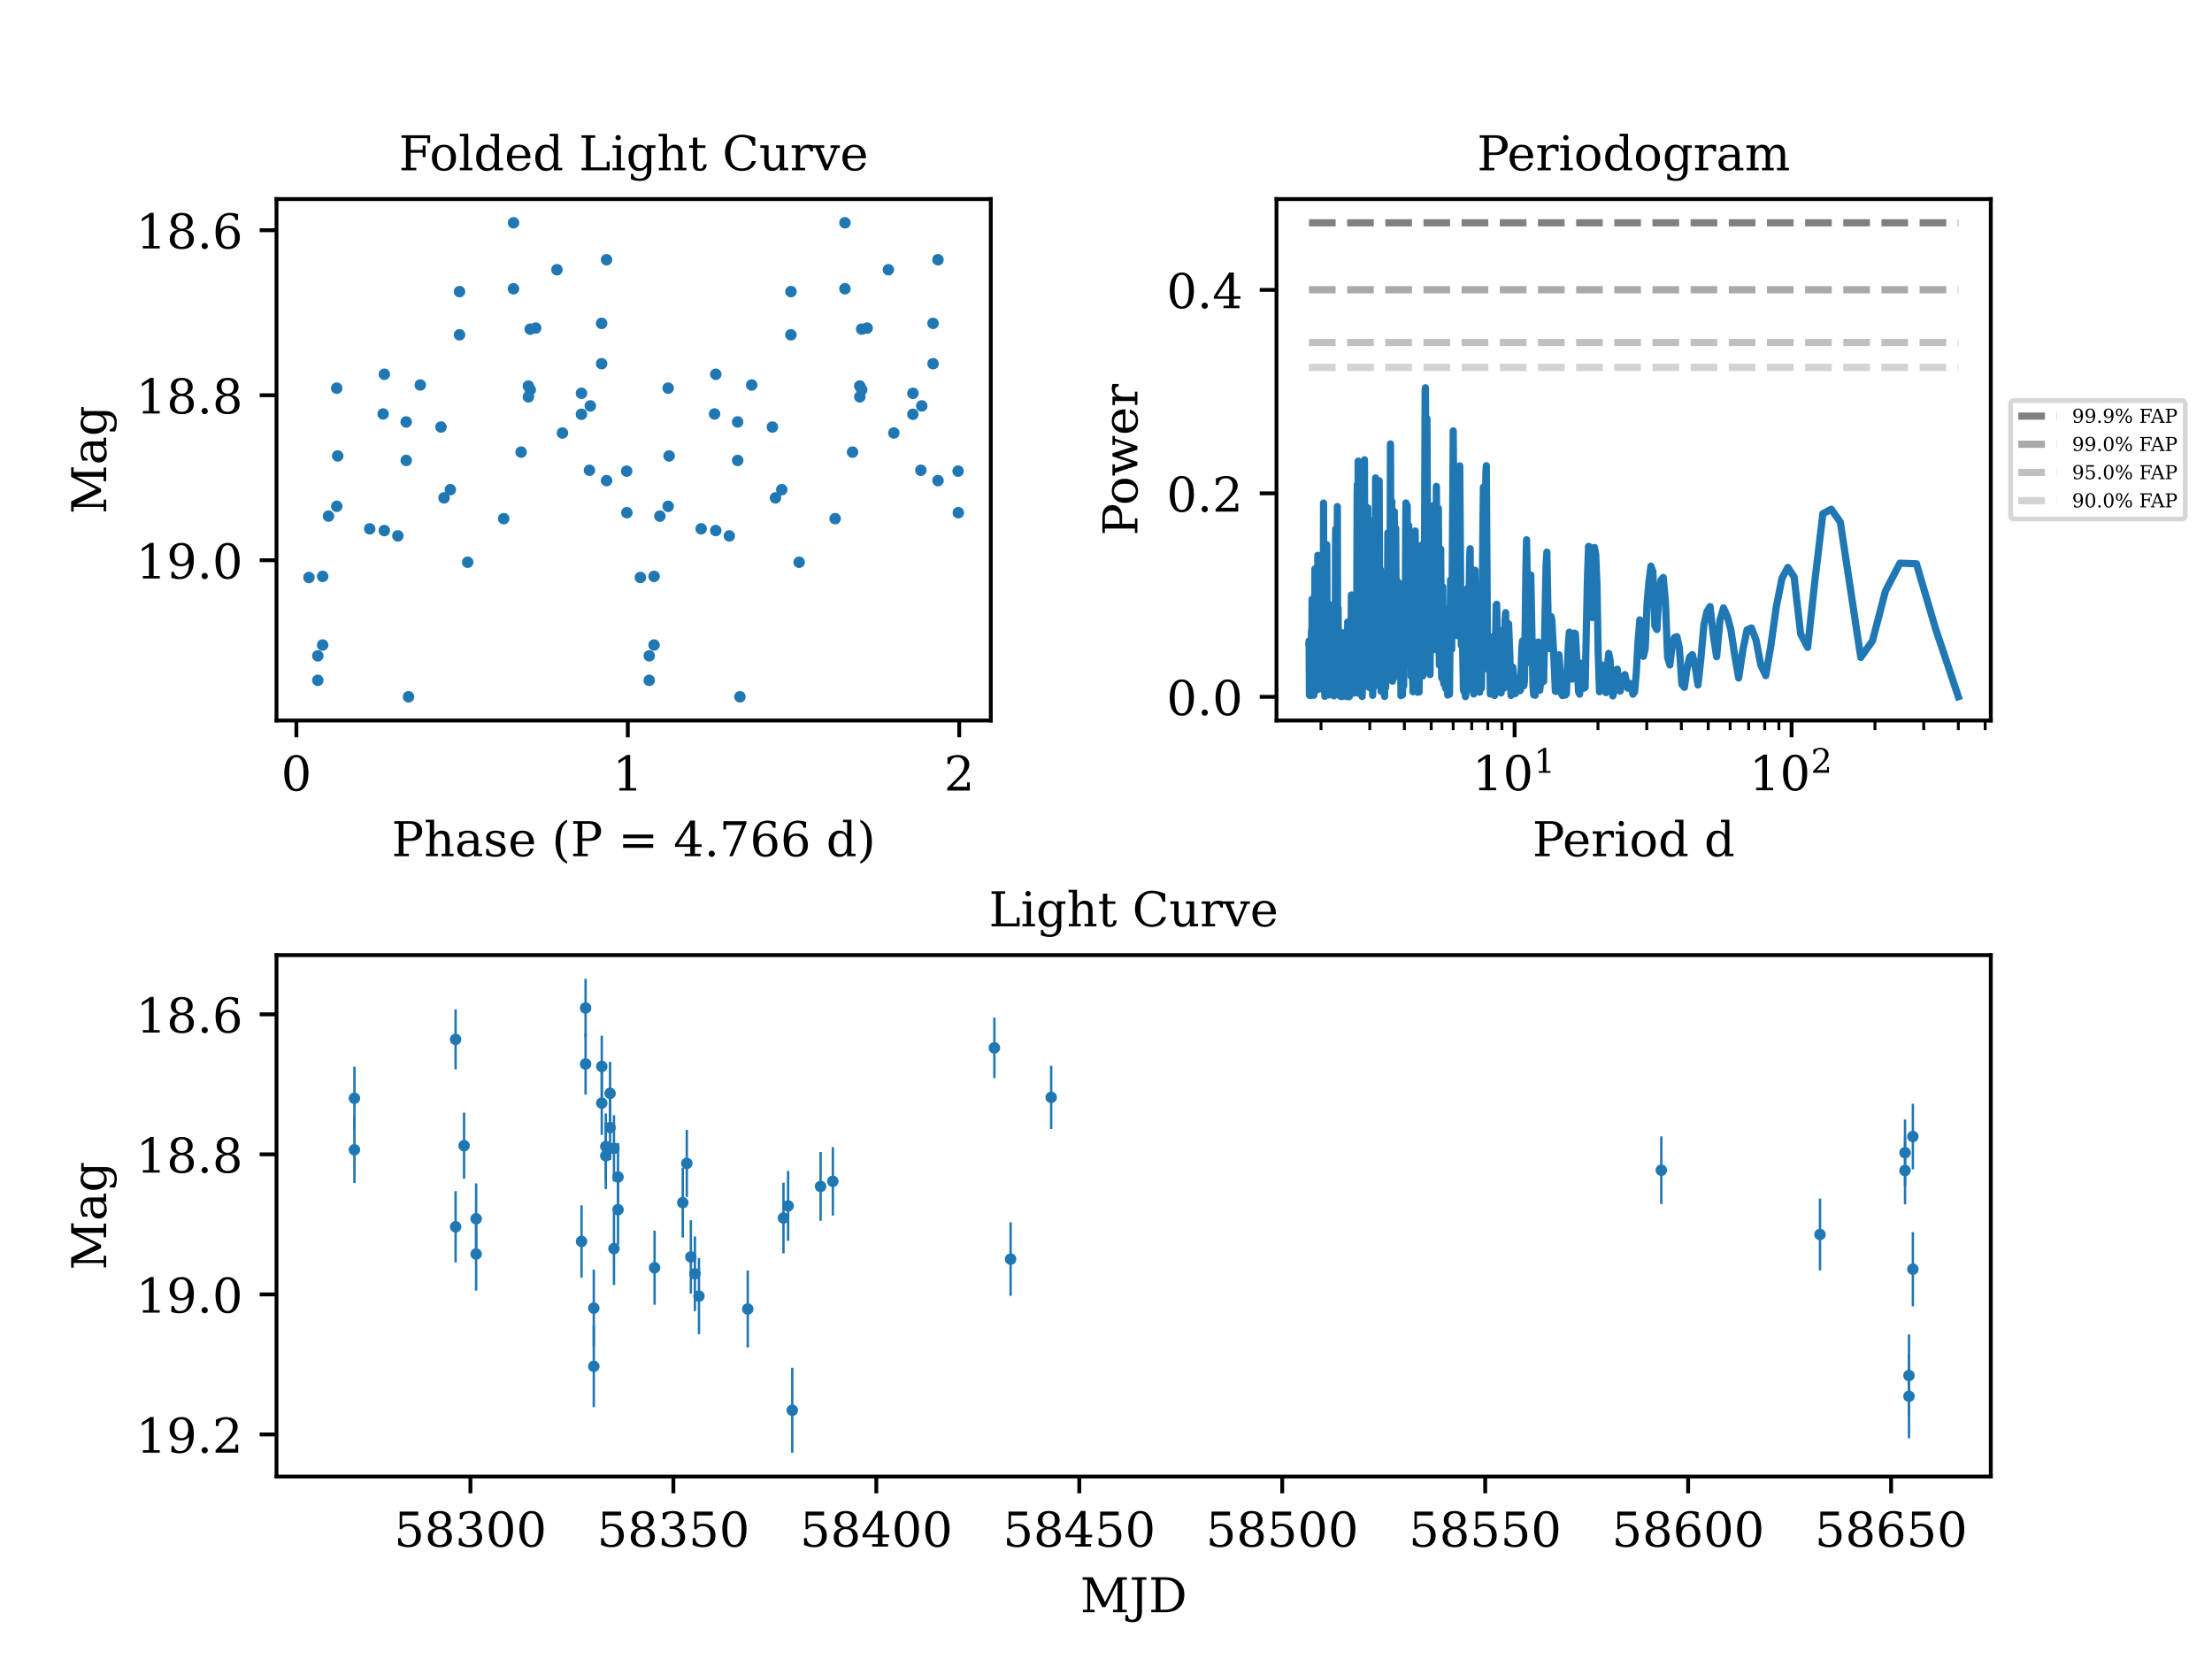 <?xml version="1.0" encoding="utf-8" standalone="no"?>
<!DOCTYPE svg PUBLIC "-//W3C//DTD SVG 1.1//EN"
  "http://www.w3.org/Graphics/SVG/1.1/DTD/svg11.dtd">
<!-- Created with matplotlib (https://matplotlib.org/) -->
<svg height="345.6pt" version="1.1" viewBox="0 0 460.8 345.6" width="460.8pt" xmlns="http://www.w3.org/2000/svg" xmlns:xlink="http://www.w3.org/1999/xlink">
 <defs>
  <style type="text/css">*{stroke-linecap:butt;stroke-linejoin:round;}</style>
 </defs>
 <g id="figure_1">
  <g id="patch_1">
   <path d="M 0 345.6 
L 460.8 345.6 
L 460.8 0 
L 0 0 
z
" style="fill:#ffffff;"/>
  </g>
  <g id="axes_1">
   <g id="patch_2">
    <path d="M 265.92 150.089 
L 414.72 150.089 
L 414.72 41.472 
L 265.92 41.472 
z
" style="fill:#ffffff;"/>
   </g>
   <g id="matplotlib.axis_1">
    <g id="xtick_1">
     <g id="line2d_1">
      <defs>
       <path d="M 0 0 
L 0 3.5 
" id="m66d6cfe1e9" style="stroke:#000000;stroke-width:0.8;"/>
      </defs>
      <g>
       <use style="stroke:#000000;stroke-width:0.8;" x="315.519" xlink:href="#m66d6cfe1e9" y="150.089"/>
      </g>
     </g>
     <g id="text_1">
      <!-- $\mathdefault{10^{1}}$ -->
      <g transform="translate(306.719 164.688)scale(0.1 -0.1)">
       <defs>
        <path d="M 14.203 0 
L 14.203 5.172 
L 26.906 5.172 
L 26.906 65.828 
L 12.203 56.297 
L 12.203 62.703 
L 29.984 74.219 
L 36.719 74.219 
L 36.719 5.172 
L 49.422 5.172 
L 49.422 0 
z
" id="DejaVuSerif-49"/>
        <path d="M 31.781 3.422 
Q 39.266 3.422 42.969 11.625 
Q 46.688 19.828 46.688 36.375 
Q 46.688 52.984 42.969 61.188 
Q 39.266 69.391 31.781 69.391 
Q 24.312 69.391 20.594 61.188 
Q 16.891 52.984 16.891 36.375 
Q 16.891 19.828 20.594 11.625 
Q 24.312 3.422 31.781 3.422 
z
M 31.781 -1.422 
Q 19.922 -1.422 13.25 8.531 
Q 6.594 18.5 6.594 36.375 
Q 6.594 54.297 13.25 64.25 
Q 19.922 74.219 31.781 74.219 
Q 43.703 74.219 50.344 64.25 
Q 56.984 54.297 56.984 36.375 
Q 56.984 18.5 50.344 8.531 
Q 43.703 -1.422 31.781 -1.422 
z
" id="DejaVuSerif-48"/>
       </defs>
       <use transform="translate(0 0.713)" xlink:href="#DejaVuSerif-49"/>
       <use transform="translate(63.623 0.713)" xlink:href="#DejaVuSerif-48"/>
       <use transform="translate(128.154 37.047)scale(0.7)" xlink:href="#DejaVuSerif-49"/>
      </g>
     </g>
    </g>
    <g id="xtick_2">
     <g id="line2d_2">
      <g>
       <use style="stroke:#000000;stroke-width:0.8;" x="373.218" xlink:href="#m66d6cfe1e9" y="150.089"/>
      </g>
     </g>
     <g id="text_2">
      <!-- $\mathdefault{10^{2}}$ -->
      <g transform="translate(364.418 164.688)scale(0.1 -0.1)">
       <defs>
        <path d="M 12.797 55.516 
L 7.328 55.516 
L 7.328 68.5 
Q 12.547 71.297 17.844 72.75 
Q 23.141 74.219 28.219 74.219 
Q 39.594 74.219 46.188 68.703 
Q 52.781 63.188 52.781 53.719 
Q 52.781 43.016 37.844 28.125 
Q 36.672 27 36.078 26.422 
L 17.672 8.016 
L 48.094 8.016 
L 48.094 17 
L 53.812 17 
L 53.812 0 
L 6.781 0 
L 6.781 5.328 
L 28.906 27.391 
Q 36.234 34.719 39.359 40.844 
Q 42.484 46.969 42.484 53.719 
Q 42.484 61.078 38.641 65.234 
Q 34.812 69.391 28.078 69.391 
Q 21.094 69.391 17.281 65.922 
Q 13.484 62.453 12.797 55.516 
z
" id="DejaVuSerif-50"/>
       </defs>
       <use transform="translate(0 0.713)" xlink:href="#DejaVuSerif-49"/>
       <use transform="translate(63.623 0.713)" xlink:href="#DejaVuSerif-48"/>
       <use transform="translate(128.154 37.047)scale(0.7)" xlink:href="#DejaVuSerif-50"/>
      </g>
     </g>
    </g>
    <g id="xtick_3">
     <g id="line2d_3">
      <defs>
       <path d="M 0 0 
L 0 2 
" id="m2cbecde01b" style="stroke:#000000;stroke-width:0.6;"/>
      </defs>
      <g>
       <use style="stroke:#000000;stroke-width:0.6;" x="275.189" xlink:href="#m2cbecde01b" y="150.089"/>
      </g>
     </g>
    </g>
    <g id="xtick_4">
     <g id="line2d_4">
      <g>
       <use style="stroke:#000000;stroke-width:0.6;" x="285.35" xlink:href="#m2cbecde01b" y="150.089"/>
      </g>
     </g>
    </g>
    <g id="xtick_5">
     <g id="line2d_5">
      <g>
       <use style="stroke:#000000;stroke-width:0.6;" x="292.559" xlink:href="#m2cbecde01b" y="150.089"/>
      </g>
     </g>
    </g>
    <g id="xtick_6">
     <g id="line2d_6">
      <g>
       <use style="stroke:#000000;stroke-width:0.6;" x="298.15" xlink:href="#m2cbecde01b" y="150.089"/>
      </g>
     </g>
    </g>
    <g id="xtick_7">
     <g id="line2d_7">
      <g>
       <use style="stroke:#000000;stroke-width:0.6;" x="302.719" xlink:href="#m2cbecde01b" y="150.089"/>
      </g>
     </g>
    </g>
    <g id="xtick_8">
     <g id="line2d_8">
      <g>
       <use style="stroke:#000000;stroke-width:0.6;" x="306.582" xlink:href="#m2cbecde01b" y="150.089"/>
      </g>
     </g>
    </g>
    <g id="xtick_9">
     <g id="line2d_9">
      <g>
       <use style="stroke:#000000;stroke-width:0.6;" x="309.928" xlink:href="#m2cbecde01b" y="150.089"/>
      </g>
     </g>
    </g>
    <g id="xtick_10">
     <g id="line2d_10">
      <g>
       <use style="stroke:#000000;stroke-width:0.6;" x="312.879" xlink:href="#m2cbecde01b" y="150.089"/>
      </g>
     </g>
    </g>
    <g id="xtick_11">
     <g id="line2d_11">
      <g>
       <use style="stroke:#000000;stroke-width:0.6;" x="332.888" xlink:href="#m2cbecde01b" y="150.089"/>
      </g>
     </g>
    </g>
    <g id="xtick_12">
     <g id="line2d_12">
      <g>
       <use style="stroke:#000000;stroke-width:0.6;" x="343.049" xlink:href="#m2cbecde01b" y="150.089"/>
      </g>
     </g>
    </g>
    <g id="xtick_13">
     <g id="line2d_13">
      <g>
       <use style="stroke:#000000;stroke-width:0.6;" x="350.257" xlink:href="#m2cbecde01b" y="150.089"/>
      </g>
     </g>
    </g>
    <g id="xtick_14">
     <g id="line2d_14">
      <g>
       <use style="stroke:#000000;stroke-width:0.6;" x="355.849" xlink:href="#m2cbecde01b" y="150.089"/>
      </g>
     </g>
    </g>
    <g id="xtick_15">
     <g id="line2d_15">
      <g>
       <use style="stroke:#000000;stroke-width:0.6;" x="360.418" xlink:href="#m2cbecde01b" y="150.089"/>
      </g>
     </g>
    </g>
    <g id="xtick_16">
     <g id="line2d_16">
      <g>
       <use style="stroke:#000000;stroke-width:0.6;" x="364.28" xlink:href="#m2cbecde01b" y="150.089"/>
      </g>
     </g>
    </g>
    <g id="xtick_17">
     <g id="line2d_17">
      <g>
       <use style="stroke:#000000;stroke-width:0.6;" x="367.627" xlink:href="#m2cbecde01b" y="150.089"/>
      </g>
     </g>
    </g>
    <g id="xtick_18">
     <g id="line2d_18">
      <g>
       <use style="stroke:#000000;stroke-width:0.6;" x="370.578" xlink:href="#m2cbecde01b" y="150.089"/>
      </g>
     </g>
    </g>
    <g id="xtick_19">
     <g id="line2d_19">
      <g>
       <use style="stroke:#000000;stroke-width:0.6;" x="390.587" xlink:href="#m2cbecde01b" y="150.089"/>
      </g>
     </g>
    </g>
    <g id="xtick_20">
     <g id="line2d_20">
      <g>
       <use style="stroke:#000000;stroke-width:0.6;" x="400.748" xlink:href="#m2cbecde01b" y="150.089"/>
      </g>
     </g>
    </g>
    <g id="xtick_21">
     <g id="line2d_21">
      <g>
       <use style="stroke:#000000;stroke-width:0.6;" x="407.956" xlink:href="#m2cbecde01b" y="150.089"/>
      </g>
     </g>
    </g>
    <g id="xtick_22">
     <g id="line2d_22">
      <g>
       <use style="stroke:#000000;stroke-width:0.6;" x="413.548" xlink:href="#m2cbecde01b" y="150.089"/>
      </g>
     </g>
    </g>
    <g id="text_3">
     <!-- Period d -->
     <g transform="translate(319.232 178.366)scale(0.1 -0.1)">
      <defs>
       <path d="M 24.703 37.109 
L 37.594 37.109 
Q 44.875 37.109 48.672 41.031 
Q 52.484 44.969 52.484 52.391 
Q 52.484 59.859 48.672 63.766 
Q 44.875 67.672 37.594 67.672 
L 24.703 67.672 
z
M 5.516 0 
L 5.516 5.172 
L 14.797 5.172 
L 14.797 67.672 
L 5.516 67.672 
L 5.516 72.906 
L 39.984 72.906 
Q 50.922 72.906 57.312 67.359 
Q 63.719 61.812 63.719 52.391 
Q 63.719 43.016 57.312 37.453 
Q 50.922 31.891 39.984 31.891 
L 24.703 31.891 
L 24.703 5.172 
L 35.984 5.172 
L 35.984 0 
z
" id="DejaVuSerif-80"/>
       <path d="M 54.203 25 
L 15.484 25 
L 15.484 24.609 
Q 15.484 14.109 19.438 8.766 
Q 23.391 3.422 31.109 3.422 
Q 37.016 3.422 40.797 6.516 
Q 44.578 9.625 46.094 15.719 
L 53.328 15.719 
Q 51.172 7.172 45.375 2.875 
Q 39.594 -1.422 30.172 -1.422 
Q 18.797 -1.422 11.891 6.078 
Q 4.984 13.578 4.984 25.984 
Q 4.984 38.281 11.766 45.797 
Q 18.562 53.328 29.594 53.328 
Q 41.359 53.328 47.656 46.062 
Q 53.953 38.812 54.203 25 
z
M 43.609 30.172 
Q 43.312 39.266 39.766 43.875 
Q 36.234 48.484 29.594 48.484 
Q 23.391 48.484 19.828 43.844 
Q 16.266 39.203 15.484 30.172 
z
" id="DejaVuSerif-101"/>
       <path d="M 47.797 52 
L 47.797 39.016 
L 42.625 39.016 
Q 42.391 42.875 40.484 44.781 
Q 38.578 46.688 34.906 46.688 
Q 28.266 46.688 24.719 42.094 
Q 21.188 37.5 21.188 28.906 
L 21.188 5.172 
L 31.594 5.172 
L 31.594 0 
L 4.109 0 
L 4.109 5.172 
L 12.203 5.172 
L 12.203 46.781 
L 3.609 46.781 
L 3.609 51.906 
L 21.188 51.906 
L 21.188 42.672 
Q 23.828 48.094 27.969 50.703 
Q 32.125 53.328 38.094 53.328 
Q 40.281 53.328 42.703 52.984 
Q 45.125 52.641 47.797 52 
z
" id="DejaVuSerif-114"/>
       <path d="M 9.719 68.016 
Q 9.719 70.266 11.344 71.922 
Q 12.984 73.578 15.281 73.578 
Q 17.531 73.578 19.156 71.922 
Q 20.797 70.266 20.797 68.016 
Q 20.797 65.719 19.188 64.109 
Q 17.578 62.5 15.281 62.5 
Q 12.984 62.5 11.344 64.109 
Q 9.719 65.719 9.719 68.016 
z
M 21.188 5.172 
L 29.688 5.172 
L 29.688 0 
L 3.609 0 
L 3.609 5.172 
L 12.203 5.172 
L 12.203 46.688 
L 3.609 46.688 
L 3.609 51.906 
L 21.188 51.906 
z
" id="DejaVuSerif-105"/>
       <path d="M 30.078 3.422 
Q 37.312 3.422 40.984 9.125 
Q 44.672 14.844 44.672 25.984 
Q 44.672 37.109 40.984 42.797 
Q 37.312 48.484 30.078 48.484 
Q 22.859 48.484 19.172 42.797 
Q 15.484 37.109 15.484 25.984 
Q 15.484 14.844 19.188 9.125 
Q 22.906 3.422 30.078 3.422 
z
M 30.078 -1.422 
Q 18.75 -1.422 11.859 6.078 
Q 4.984 13.578 4.984 25.984 
Q 4.984 38.375 11.844 45.844 
Q 18.703 53.328 30.078 53.328 
Q 41.453 53.328 48.312 45.844 
Q 55.172 38.375 55.172 25.984 
Q 55.172 13.578 48.312 6.078 
Q 41.453 -1.422 30.078 -1.422 
z
" id="DejaVuSerif-111"/>
       <path d="M 52.484 5.172 
L 61.078 5.172 
L 61.078 0 
L 43.5 0 
L 43.5 8.109 
Q 40.875 3.219 36.797 0.891 
Q 32.719 -1.422 26.703 -1.422 
Q 17.141 -1.422 11.062 6.172 
Q 4.984 13.766 4.984 25.984 
Q 4.984 38.188 11.031 45.75 
Q 17.094 53.328 26.703 53.328 
Q 32.719 53.328 36.797 51 
Q 40.875 48.688 43.5 43.797 
L 43.5 70.797 
L 35.016 70.797 
L 35.016 75.984 
L 52.484 75.984 
z
M 43.5 23.391 
L 43.5 28.516 
Q 43.5 37.844 39.906 42.766 
Q 36.328 47.703 29.5 47.703 
Q 22.562 47.703 19.016 42.234 
Q 15.484 36.766 15.484 25.984 
Q 15.484 15.234 19.016 9.719 
Q 22.562 4.203 29.5 4.203 
Q 36.328 4.203 39.906 9.109 
Q 43.5 14.016 43.5 23.391 
z
" id="DejaVuSerif-100"/>
       <path id="DejaVuSerif-32"/>
      </defs>
      <use xlink:href="#DejaVuSerif-80"/>
      <use x="62.785" xlink:href="#DejaVuSerif-101"/>
      <use x="121.965" xlink:href="#DejaVuSerif-114"/>
      <use x="169.768" xlink:href="#DejaVuSerif-105"/>
      <use x="201.75" xlink:href="#DejaVuSerif-111"/>
      <use x="261.955" xlink:href="#DejaVuSerif-100"/>
      <use x="325.969" xlink:href="#DejaVuSerif-32"/>
      <use x="357.756" xlink:href="#DejaVuSerif-100"/>
     </g>
    </g>
   </g>
   <g id="matplotlib.axis_2">
    <g id="ytick_1">
     <g id="line2d_23">
      <defs>
       <path d="M 0 0 
L -3.5 0 
" id="mca631b6d18" style="stroke:#000000;stroke-width:0.8;"/>
      </defs>
      <g>
       <use style="stroke:#000000;stroke-width:0.8;" x="265.92" xlink:href="#mca631b6d18" y="145.161"/>
      </g>
     </g>
     <g id="text_4">
      <!-- 0.0 -->
      <g transform="translate(243.017 148.96)scale(0.1 -0.1)">
       <defs>
        <path d="M 9.422 5.078 
Q 9.422 7.812 11.281 9.719 
Q 13.141 11.625 15.922 11.625 
Q 18.609 11.625 20.5 9.719 
Q 22.406 7.812 22.406 5.078 
Q 22.406 2.391 20.5 0.484 
Q 18.609 -1.422 15.922 -1.422 
Q 13.141 -1.422 11.281 0.453 
Q 9.422 2.344 9.422 5.078 
z
" id="DejaVuSerif-46"/>
       </defs>
       <use xlink:href="#DejaVuSerif-48"/>
       <use x="63.623" xlink:href="#DejaVuSerif-46"/>
       <use x="95.41" xlink:href="#DejaVuSerif-48"/>
      </g>
     </g>
    </g>
    <g id="ytick_2">
     <g id="line2d_24">
      <g>
       <use style="stroke:#000000;stroke-width:0.8;" x="265.92" xlink:href="#mca631b6d18" y="102.776"/>
      </g>
     </g>
     <g id="text_5">
      <!-- 0.2 -->
      <g transform="translate(243.017 106.575)scale(0.1 -0.1)">
       <use xlink:href="#DejaVuSerif-48"/>
       <use x="63.623" xlink:href="#DejaVuSerif-46"/>
       <use x="95.41" xlink:href="#DejaVuSerif-50"/>
      </g>
     </g>
    </g>
    <g id="ytick_3">
     <g id="line2d_25">
      <g>
       <use style="stroke:#000000;stroke-width:0.8;" x="265.92" xlink:href="#mca631b6d18" y="60.39"/>
      </g>
     </g>
     <g id="text_6">
      <!-- 0.4 -->
      <g transform="translate(243.017 64.19)scale(0.1 -0.1)">
       <defs>
        <path d="M 34.906 24.703 
L 34.906 63.484 
L 10.016 24.703 
z
M 56.391 0 
L 23.188 0 
L 23.188 5.172 
L 34.906 5.172 
L 34.906 19.484 
L 3.078 19.484 
L 3.078 24.812 
L 35.016 74.219 
L 44.672 74.219 
L 44.672 24.703 
L 58.594 24.703 
L 58.594 19.484 
L 44.672 19.484 
L 44.672 5.172 
L 56.391 5.172 
z
" id="DejaVuSerif-52"/>
       </defs>
       <use xlink:href="#DejaVuSerif-48"/>
       <use x="63.623" xlink:href="#DejaVuSerif-46"/>
       <use x="95.41" xlink:href="#DejaVuSerif-52"/>
      </g>
     </g>
    </g>
    <g id="text_7">
     <!-- Power -->
     <g transform="translate(236.937 111.584)rotate(-90)scale(0.1 -0.1)">
      <defs>
       <path d="M 48 51.906 
L 61.281 11.375 
L 73 46.688 
L 65.484 46.688 
L 65.484 51.906 
L 84.281 51.906 
L 84.281 46.688 
L 78.516 46.688 
L 63.094 0 
L 55.609 0 
L 42.828 38.812 
L 29.984 0 
L 22.797 0 
L 7.422 46.688 
L 1.609 46.688 
L 1.609 51.906 
L 25.094 51.906 
L 25.094 46.688 
L 16.703 46.688 
L 28.328 11.375 
L 41.703 51.906 
z
" id="DejaVuSerif-119"/>
      </defs>
      <use xlink:href="#DejaVuSerif-80"/>
      <use x="63.285" xlink:href="#DejaVuSerif-111"/>
      <use x="123.49" xlink:href="#DejaVuSerif-119"/>
      <use x="209.086" xlink:href="#DejaVuSerif-101"/>
      <use x="268.266" xlink:href="#DejaVuSerif-114"/>
     </g>
    </g>
   </g>
   <g id="LineCollection_1">
    <path clip-path="url(#p2fd8eb4f06)" d="M 272.688 46.409 
L 407.956 46.409 
" style="fill:none;stroke:#808080;stroke-dasharray:5.55,2.4;stroke-dashoffset:0;stroke-width:1.5;"/>
   </g>
   <g id="LineCollection_2">
    <path clip-path="url(#p2fd8eb4f06)" d="M 272.688 60.36 
L 407.956 60.36 
" style="fill:none;stroke:#a9a9a9;stroke-dasharray:5.55,2.4;stroke-dashoffset:0;stroke-width:1.5;"/>
   </g>
   <g id="LineCollection_3">
    <path clip-path="url(#p2fd8eb4f06)" d="M 272.688 71.345 
L 407.956 71.345 
" style="fill:none;stroke:#c0c0c0;stroke-dasharray:5.55,2.4;stroke-dashoffset:0;stroke-width:1.5;"/>
   </g>
   <g id="LineCollection_4">
    <path clip-path="url(#p2fd8eb4f06)" d="M 272.688 76.535 
L 407.956 76.535 
" style="fill:none;stroke:#d3d3d3;stroke-dasharray:5.55,2.4;stroke-dashoffset:0;stroke-width:1.5;"/>
   </g>
   <g id="line2d_26">
    <path clip-path="url(#p2fd8eb4f06)" d="M 407.956 145.131 
L 403.214 130.968 
L 399.227 117.445 
L 395.789 117.318 
L 392.766 123.155 
L 390.069 133.514 
L 387.634 136.948 
L 383.376 108.776 
L 381.491 106.086 
L 379.738 106.999 
L 378.099 120.777 
L 376.561 134.862 
L 375.113 132.069 
L 373.743 120.175 
L 372.444 118.201 
L 371.209 120.491 
L 370.033 126.448 
L 368.909 134.44 
L 367.833 140.753 
L 366.802 138.495 
L 365.811 133.317 
L 364.858 130.82 
L 363.94 131.209 
L 363.055 135.503 
L 362.199 141.241 
L 361.372 136.489 
L 360.572 131.194 
L 359.796 128.335 
L 359.043 126.648 
L 358.312 129.125 
L 357.603 136.812 
L 356.912 132.331 
L 356.24 126.363 
L 355.586 127.418 
L 354.948 130.201 
L 354.327 137.21 
L 353.72 142.696 
L 353.127 138.837 
L 352.549 136.362 
L 351.983 136.886 
L 351.43 139.392 
L 350.888 143.186 
L 350.359 142.541 
L 349.84 134.882 
L 349.331 132.619 
L 348.833 132.797 
L 348.345 134.577 
L 347.866 138.53 
L 347.395 136.922 
L 346.934 125.267 
L 346.481 120.294 
L 346.036 120.812 
L 345.598 123.287 
L 345.169 131.145 
L 344.746 130.42 
L 344.33 119.101 
L 343.922 117.929 
L 343.519 121.072 
L 343.123 125.506 
L 342.734 135.016 
L 342.35 136.732 
L 341.972 129.857 
L 341.6 129.135 
L 341.233 133.63 
L 340.871 140.152 
L 340.515 144.162 
L 340.163 144.621 
L 339.817 142.641 
L 339.475 142.334 
L 339.138 143.379 
L 338.476 140.531 
L 338.152 141.41 
L 337.516 143.972 
L 337.204 142.136 
L 336.896 139.395 
L 336.591 140.393 
L 336.291 143.754 
L 335.993 144.975 
L 335.699 142.009 
L 335.409 137.45 
L 335.122 136.099 
L 334.838 139.088 
L 334.558 144.293 
L 334.28 143.266 
L 334.006 139.426 
L 333.734 138.518 
L 333.2 144.105 
L 332.937 136.226 
L 332.677 121.694 
L 332.419 115.526 
L 332.164 114.047 
L 331.912 117.898 
L 331.662 128.664 
L 331.415 125.472 
L 331.17 113.94 
L 330.927 113.811 
L 330.687 120.586 
L 330.213 143.211 
L 329.98 143.358 
L 329.748 139.195 
L 329.519 138.144 
L 329.067 144.616 
L 328.844 144.091 
L 328.186 132.011 
L 327.97 131.887 
L 327.545 141.477 
L 327.335 138.16 
L 327.127 132.904 
L 326.92 131.689 
L 326.715 134.056 
L 326.31 144.511 
L 326.11 144.794 
L 325.912 143.553 
L 325.715 143.724 
L 325.52 144.907 
L 325.326 144.638 
L 324.753 136.389 
L 324.565 137.664 
L 324.194 144.038 
L 324.01 144.021 
L 323.646 135.955 
L 323.287 129.186 
L 323.11 128.422 
L 322.934 130.375 
L 322.759 135.107 
L 322.586 133.31 
L 322.242 115.015 
L 322.072 117.81 
L 321.568 141.959 
L 321.238 134.629 
L 321.075 136.797 
L 320.912 142.592 
L 320.751 143.821 
L 320.431 133.741 
L 320.273 134.329 
L 319.804 144.827 
L 319.649 144.584 
L 319.496 144.752 
L 319.343 142.792 
L 318.891 119.776 
L 318.743 124.005 
L 318.447 138.015 
L 318.011 112.447 
L 317.867 118.853 
L 317.582 141.798 
L 317.441 142.857 
L 317.161 133.506 
L 317.022 135.029 
L 316.746 143.741 
L 316.609 143.9 
L 316.473 143.491 
L 316.204 141.76 
L 315.937 143.119 
L 315.673 144.497 
L 315.411 141.479 
L 315.153 138.998 
L 314.77 144.87 
L 314.518 136.222 
L 314.268 129.95 
L 314.021 141.016 
L 313.898 140.223 
L 313.655 127.629 
L 313.534 129.112 
L 313.294 143.366 
L 313.175 143.223 
L 312.938 138.562 
L 312.704 144.359 
L 312.356 131.313 
L 312.241 132.561 
L 312.013 139.497 
L 311.787 125.874 
L 311.675 126.083 
L 311.341 144.898 
L 311.231 144.283 
L 311.012 142.005 
L 310.795 140.567 
L 310.473 144.593 
L 310.26 132.549 
L 310.155 132.837 
L 309.945 139.422 
L 309.84 130.571 
L 309.633 97.005 
L 309.53 98.677 
L 309.325 122.663 
L 309.224 118.626 
L 309.022 101.479 
L 308.921 109.224 
L 308.622 143.364 
L 308.424 136.449 
L 308.228 144.205 
L 308.131 143.912 
L 307.841 123.902 
L 307.745 127.734 
L 307.555 140.504 
L 307.271 118.782 
L 306.991 144.57 
L 306.898 143.151 
L 306.714 136.776 
L 306.531 143.604 
L 306.44 137.563 
L 306.259 114.308 
L 306.169 115.656 
L 305.901 135.111 
L 305.723 122.553 
L 305.635 125.606 
L 305.373 144.421 
L 305.286 145.125 
L 305.027 143.267 
L 304.941 143.996 
L 304.856 143.587 
L 304.601 130.511 
L 304.517 130.794 
L 304.433 134.496 
L 304.349 131.544 
L 304.099 97.043 
L 303.852 123.461 
L 303.771 119.873 
L 303.689 112.865 
L 303.608 113.456 
L 303.446 132.392 
L 303.366 127.474 
L 303.205 100.705 
L 303.126 103.158 
L 302.967 117.471 
L 302.888 112.334 
L 302.731 89.757 
L 302.419 135.27 
L 302.188 120.771 
L 301.959 144.63 
L 301.732 135.059 
L 301.582 144.791 
L 301.359 126.969 
L 301.284 130.306 
L 301.137 143.407 
L 300.917 127.519 
L 300.772 142.441 
L 300.7 141.929 
L 300.556 122.217 
L 300.484 123.459 
L 300.341 141.231 
L 300.27 138.77 
L 300.128 114.398 
L 300.058 117.239 
L 299.847 138.547 
L 299.639 105.913 
L 299.569 108.814 
L 299.432 129.671 
L 299.363 127.16 
L 299.226 101.322 
L 299.023 135.326 
L 298.955 131.906 
L 298.821 114.237 
L 298.687 133.584 
L 298.621 130.367 
L 298.488 105.358 
L 298.422 106.545 
L 298.29 129.39 
L 298.225 128.474 
L 298.094 116.007 
L 297.9 140.538 
L 297.835 139.765 
L 297.642 126.704 
L 297.515 135.971 
L 297.388 112.765 
L 297.262 87.18 
L 297.136 107.828 
L 297.073 106.049 
L 296.949 80.778 
L 296.886 81.16 
L 296.701 126.318 
L 296.578 115.831 
L 296.395 140.826 
L 296.334 133.36 
L 296.213 113.529 
L 296.032 139.816 
L 295.853 123.632 
L 295.794 124.046 
L 295.616 144.163 
L 295.498 133.478 
L 295.44 135.403 
L 295.323 144.199 
L 295.149 115.057 
L 295.091 122.368 
L 294.975 133.985 
L 294.804 110.606 
L 294.633 141.994 
L 294.576 137.129 
L 294.463 129.069 
L 294.351 144.099 
L 294.295 141.92 
L 294.183 125.651 
L 294.127 127.113 
L 294.017 140.889 
L 293.961 140.88 
L 293.796 113.62 
L 293.741 119.068 
L 293.632 138.262 
L 293.578 132.874 
L 293.469 109.479 
L 293.361 131.243 
L 293.307 129.772 
L 293.146 105.312 
L 293.04 125.735 
L 292.986 121.63 
L 292.88 104.775 
L 292.828 109.799 
L 292.722 135.405 
L 292.67 133.338 
L 292.565 123.099 
L 292.409 142.966 
L 292.357 139.475 
L 292.305 135.959 
L 292.254 137.176 
L 292.151 144.778 
L 292.099 144.234 
L 291.997 138.063 
L 291.946 139.165 
L 291.844 144.918 
L 291.743 134.048 
L 291.693 125.459 
L 291.642 126.489 
L 291.542 140.078 
L 291.492 136.85 
L 291.392 121.422 
L 291.342 123.08 
L 291.243 140.688 
L 291.193 138.982 
L 291.045 121.022 
L 290.947 140.701 
L 290.898 136.094 
L 290.752 110.012 
L 290.607 135.904 
L 290.462 106.592 
L 290.414 115.539 
L 290.319 141.295 
L 290.271 137.659 
L 290.176 125.011 
L 290.081 141.913 
L 290.034 135.863 
L 289.94 104.432 
L 289.893 109.983 
L 289.799 125.905 
L 289.752 117.539 
L 289.659 92.481 
L 289.613 106.214 
L 289.52 135.014 
L 289.474 132.03 
L 289.382 113.875 
L 289.29 136.424 
L 289.244 134.78 
L 289.107 111.004 
L 288.971 138.011 
L 288.926 134.664 
L 288.836 123.689 
L 288.791 125.862 
L 288.656 143.251 
L 288.612 141.475 
L 288.522 137.729 
L 288.434 145.086 
L 288.39 143.176 
L 288.301 136.578 
L 288.257 138.745 
L 288.213 142.734 
L 288.169 141.711 
L 288.038 124.408 
L 287.908 143.102 
L 287.821 133.278 
L 287.778 135.736 
L 287.692 143.994 
L 287.563 118.666 
L 287.521 126.236 
L 287.435 135.694 
L 287.308 100.156 
L 287.266 105.072 
L 287.181 132.589 
L 287.139 126.663 
L 287.055 105.906 
L 287.013 113.656 
L 286.93 136.308 
L 286.888 126.414 
L 286.805 107.652 
L 286.763 119.61 
L 286.722 133.046 
L 286.681 130.872 
L 286.557 99.558 
L 286.475 133.435 
L 286.393 120.023 
L 286.353 108.15 
L 286.312 112.842 
L 286.19 143.165 
L 286.15 137.055 
L 286.109 130.833 
L 286.069 131.667 
L 285.948 144.857 
L 285.908 141.018 
L 285.828 126.921 
L 285.788 128.99 
L 285.709 139.952 
L 285.669 133.407 
L 285.59 111.061 
L 285.55 115.452 
L 285.471 136.052 
L 285.432 133.663 
L 285.354 120.943 
L 285.315 129.804 
L 285.236 143.208 
L 285.198 136.069 
L 285.12 126.263 
L 285.081 133.527 
L 285.042 136.671 
L 284.927 105.77 
L 284.888 109.783 
L 284.811 129.292 
L 284.773 127.816 
L 284.697 112.461 
L 284.658 113.803 
L 284.544 137.62 
L 284.507 128.12 
L 284.469 121.51 
L 284.431 125.329 
L 284.393 132.101 
L 284.356 132.002 
L 284.243 95.78 
L 284.205 106.278 
L 284.131 132.227 
L 284.093 129.579 
L 284.019 119.153 
L 283.982 128.238 
L 283.908 143.121 
L 283.834 142.459 
L 283.76 145.095 
L 283.614 130.154 
L 283.577 132.616 
L 283.468 143.655 
L 283.432 137.821 
L 283.359 121.842 
L 283.323 126.754 
L 283.251 144.522 
L 283.215 142.2 
L 283.143 132.225 
L 283.108 137.092 
L 283.072 142.39 
L 283.036 135.266 
L 282.929 96.059 
L 282.894 107.416 
L 282.823 129.342 
L 282.787 116.089 
L 282.752 100.961 
L 282.717 103.113 
L 282.576 144.207 
L 282.541 141.331 
L 282.506 140.472 
L 282.436 143.806 
L 282.401 141.954 
L 282.297 137.136 
L 282.228 144.366 
L 282.193 142.872 
L 282.124 131.042 
L 282.09 132.095 
L 281.987 144.099 
L 281.953 140.084 
L 281.919 137.771 
L 281.885 139.645 
L 281.85 143.842 
L 281.816 143.151 
L 281.715 128.58 
L 281.681 131.515 
L 281.613 139.883 
L 281.58 133.939 
L 281.512 123.94 
L 281.479 129.565 
L 281.412 143.06 
L 281.345 137.144 
L 281.311 133.559 
L 281.278 134.322 
L 281.178 144.988 
L 281.145 142.158 
L 281.112 138.876 
L 281.046 142.911 
L 281.013 145.152 
L 280.98 141.552 
L 280.915 133.385 
L 280.882 137.94 
L 280.849 143.623 
L 280.816 143.227 
L 280.751 129.573 
L 280.686 138.003 
L 280.654 144.889 
L 280.589 138.793 
L 280.556 138.255 
L 280.492 145.1 
L 280.459 141.868 
L 280.395 132.961 
L 280.363 134.921 
L 280.299 144.829 
L 280.235 142.5 
L 280.108 136.479 
L 280.076 138.029 
L 280.012 144.815 
L 279.981 141.959 
L 279.918 133.048 
L 279.886 134.526 
L 279.729 144.296 
L 279.698 144.801 
L 279.604 131.787 
L 279.542 138.492 
L 279.48 145.133 
L 279.418 141.934 
L 279.387 142.323 
L 279.357 141.432 
L 279.295 138.622 
L 279.264 140.783 
L 279.203 145.002 
L 279.142 143.168 
L 279.02 139.034 
L 278.989 140.966 
L 278.898 144.78 
L 278.868 142.732 
L 278.747 126.734 
L 278.717 128.305 
L 278.687 135.005 
L 278.657 133.677 
L 278.597 105.521 
L 278.538 118.494 
L 278.478 138.797 
L 278.419 126.437 
L 278.33 140.87 
L 278.3 131.358 
L 278.241 110.2 
L 278.212 115.51 
L 278.153 139.518 
L 278.094 125.616 
L 278.065 127.005 
L 277.919 144.003 
L 277.89 144.969 
L 277.803 131.935 
L 277.774 134.562 
L 277.687 143.964 
L 277.629 143.617 
L 277.601 144.011 
L 277.514 130.116 
L 277.486 134.471 
L 277.429 144.462 
L 277.4 138.478 
L 277.343 131.133 
L 277.315 136.74 
L 277.286 144.29 
L 277.23 132.119 
L 277.201 126.937 
L 277.145 136.906 
L 277.117 143.121 
L 277.088 139.29 
L 277.032 126.004 
L 276.976 133.489 
L 276.92 143.362 
L 276.892 137.184 
L 276.836 131.267 
L 276.808 138.128 
L 276.781 144.784 
L 276.725 136.962 
L 276.697 133.288 
L 276.67 136.275 
L 276.642 143.557 
L 276.587 133.174 
L 276.531 126.45 
L 276.504 133.328 
L 276.476 136.355 
L 276.394 113.476 
L 276.367 117.069 
L 276.312 134.727 
L 276.258 120.71 
L 276.014 143.399 
L 275.987 145.048 
L 275.96 142.696 
L 275.852 122.382 
L 275.825 130.384 
L 275.799 137.213 
L 275.772 126.815 
L 275.718 104.785 
L 275.665 127.787 
L 275.639 141.136 
L 275.559 130.639 
L 275.506 143.597 
L 275.48 135.073 
L 275.427 115.609 
L 275.374 129.881 
L 275.348 139.725 
L 275.295 123.988 
L 275.243 120.163 
L 275.217 122.24 
L 275.191 141.872 
L 275.087 136.784 
L 275.061 142.29 
L 275.035 139.638 
L 274.957 115.967 
L 274.931 122.157 
L 274.879 136.846 
L 274.854 122.254 
L 274.828 118.046 
L 274.802 121.509 
L 274.725 142.522 
L 274.674 129.452 
L 274.597 141.957 
L 274.572 129.574 
L 274.521 115.674 
L 274.496 125.155 
L 274.445 143.698 
L 274.369 136.441 
L 274.344 136.229 
L 274.319 133.507 
L 274.293 135.259 
L 274.268 142.944 
L 274.218 134.558 
L 274.168 123.98 
L 274.143 129.68 
L 274.118 140.032 
L 274.068 125.769 
L 274.018 120.059 
L 273.993 127.18 
L 273.968 136.214 
L 273.918 118.507 
L 273.869 126.658 
L 273.819 140.419 
L 273.745 133.867 
L 273.696 144.844 
L 273.647 135.511 
L 273.622 136.216 
L 273.573 144.827 
L 273.524 136.628 
L 273.5 133.388 
L 273.451 140.008 
L 273.427 144.235 
L 273.403 141.388 
L 273.33 124.835 
L 273.305 130.602 
L 273.257 142.799 
L 273.209 131.347 
L 272.993 144.895 
L 272.969 142.068 
L 272.921 136.485 
L 272.873 142.403 
L 272.826 141.923 
L 272.778 144.832 
L 272.755 142.09 
L 272.707 133.511 
L 272.684 133.825 
" style="fill:none;stroke:#1f77b4;stroke-linecap:square;stroke-width:1.5;"/>
   </g>
   <g id="patch_3">
    <path d="M 265.92 150.089 
L 265.92 41.472 
" style="fill:none;stroke:#000000;stroke-linecap:square;stroke-linejoin:miter;stroke-width:0.8;"/>
   </g>
   <g id="patch_4">
    <path d="M 414.72 150.089 
L 414.72 41.472 
" style="fill:none;stroke:#000000;stroke-linecap:square;stroke-linejoin:miter;stroke-width:0.8;"/>
   </g>
   <g id="patch_5">
    <path d="M 265.92 150.089 
L 414.72 150.089 
" style="fill:none;stroke:#000000;stroke-linecap:square;stroke-linejoin:miter;stroke-width:0.8;"/>
   </g>
   <g id="patch_6">
    <path d="M 265.92 41.472 
L 414.72 41.472 
" style="fill:none;stroke:#000000;stroke-linecap:square;stroke-linejoin:miter;stroke-width:0.8;"/>
   </g>
   <g id="text_8">
    <!-- Periodogram -->
    <g transform="translate(307.698 35.472)scale(0.1 -0.1)">
     <defs>
      <path d="M 52.484 46.688 
L 52.484 1.125 
Q 52.484 -10.062 46.328 -16.141 
Q 40.188 -22.219 28.812 -22.219 
Q 23.688 -22.219 19 -21.281 
Q 14.312 -20.359 10.016 -18.5 
L 10.016 -7.625 
L 14.703 -7.625 
Q 15.578 -12.703 18.844 -15.047 
Q 22.125 -17.391 28.219 -17.391 
Q 36.141 -17.391 39.812 -12.922 
Q 43.5 -8.453 43.5 1.125 
L 43.5 8.109 
Q 40.875 3.219 36.797 0.891 
Q 32.719 -1.422 26.703 -1.422 
Q 17.141 -1.422 11.062 6.172 
Q 4.984 13.766 4.984 25.984 
Q 4.984 38.188 11.031 45.75 
Q 17.094 53.328 26.703 53.328 
Q 32.719 53.328 36.797 51 
Q 40.875 48.688 43.5 43.797 
L 43.5 51.906 
L 61.078 51.906 
L 61.078 46.688 
z
M 43.5 28.516 
Q 43.5 37.844 39.906 42.766 
Q 36.328 47.703 29.5 47.703 
Q 22.562 47.703 19.016 42.234 
Q 15.484 36.766 15.484 25.984 
Q 15.484 15.234 19.016 9.719 
Q 22.562 4.203 29.5 4.203 
Q 36.328 4.203 39.906 9.109 
Q 43.5 14.016 43.5 23.391 
z
" id="DejaVuSerif-103"/>
      <path d="M 39.797 16.312 
L 39.797 27.297 
L 28.219 27.297 
Q 21.531 27.297 18.25 24.406 
Q 14.984 21.531 14.984 15.578 
Q 14.984 10.156 18.297 6.984 
Q 21.625 3.812 27.297 3.812 
Q 32.906 3.812 36.344 7.281 
Q 39.797 10.75 39.797 16.312 
z
M 48.781 32.422 
L 48.781 5.172 
L 56.781 5.172 
L 56.781 0 
L 39.797 0 
L 39.797 5.609 
Q 36.812 2 32.906 0.281 
Q 29 -1.422 23.781 -1.422 
Q 15.141 -1.422 10.062 3.172 
Q 4.984 7.766 4.984 15.578 
Q 4.984 23.641 10.797 28.078 
Q 16.609 32.516 27.203 32.516 
L 39.797 32.516 
L 39.797 36.078 
Q 39.797 42 36.203 45.234 
Q 32.625 48.484 26.125 48.484 
Q 20.75 48.484 17.578 46.047 
Q 14.406 43.609 13.625 38.812 
L 8.984 38.812 
L 8.984 49.312 
Q 13.672 51.312 18.094 52.312 
Q 22.516 53.328 26.703 53.328 
Q 37.5 53.328 43.141 47.969 
Q 48.781 42.625 48.781 32.422 
z
" id="DejaVuSerif-97"/>
      <path d="M 51.812 41.797 
Q 54.391 47.516 58.422 50.422 
Q 62.453 53.328 67.828 53.328 
Q 75.984 53.328 79.984 48.266 
Q 83.984 43.219 83.984 33.016 
L 83.984 5.172 
L 92.094 5.172 
L 92.094 0 
L 67.188 0 
L 67.188 5.172 
L 75 5.172 
L 75 31.984 
Q 75 39.938 72.656 43.312 
Q 70.312 46.688 64.891 46.688 
Q 58.891 46.688 55.734 42.141 
Q 52.594 37.594 52.594 28.906 
L 52.594 5.172 
L 60.406 5.172 
L 60.406 0 
L 35.797 0 
L 35.797 5.172 
L 43.609 5.172 
L 43.609 32.328 
Q 43.609 40.094 41.266 43.391 
Q 38.922 46.688 33.5 46.688 
Q 27.484 46.688 24.328 42.141 
Q 21.188 37.594 21.188 28.906 
L 21.188 5.172 
L 29 5.172 
L 29 0 
L 4.109 0 
L 4.109 5.172 
L 12.203 5.172 
L 12.203 46.781 
L 3.609 46.781 
L 3.609 51.906 
L 21.188 51.906 
L 21.188 42.672 
Q 23.688 47.859 27.531 50.594 
Q 31.391 53.328 36.281 53.328 
Q 42.328 53.328 46.375 50.312 
Q 50.438 47.312 51.812 41.797 
z
" id="DejaVuSerif-109"/>
     </defs>
     <use xlink:href="#DejaVuSerif-80"/>
     <use x="62.785" xlink:href="#DejaVuSerif-101"/>
     <use x="121.965" xlink:href="#DejaVuSerif-114"/>
     <use x="169.768" xlink:href="#DejaVuSerif-105"/>
     <use x="201.75" xlink:href="#DejaVuSerif-111"/>
     <use x="261.955" xlink:href="#DejaVuSerif-100"/>
     <use x="325.969" xlink:href="#DejaVuSerif-111"/>
     <use x="386.174" xlink:href="#DejaVuSerif-103"/>
     <use x="450.188" xlink:href="#DejaVuSerif-114"/>
     <use x="497.99" xlink:href="#DejaVuSerif-97"/>
     <use x="557.609" xlink:href="#DejaVuSerif-109"/>
    </g>
   </g>
   <g id="legend_1">
    <g id="patch_7">
     <path d="M 419.648 108.123 
L 454.432 108.123 
Q 455.232 108.123 455.232 107.323 
L 455.232 84.238 
Q 455.232 83.438 454.432 83.438 
L 419.648 83.438 
Q 418.848 83.438 418.848 84.238 
L 418.848 107.323 
Q 418.848 108.123 419.648 108.123 
z
" style="fill:#ffffff;opacity:0.8;stroke:#cccccc;stroke-linejoin:miter;"/>
    </g>
    <g id="line2d_27">
     <path d="M 420.448 86.677 
L 428.448 86.677 
" style="fill:none;stroke:#808080;stroke-dasharray:5.55,2.4;stroke-dashoffset:0;stroke-width:1.5;"/>
    </g>
    <g id="text_9">
     <!-- 99.9% FAP -->
     <g transform="translate(431.648 88.077)scale(0.04 -0.04)">
      <defs>
       <path d="M 46.781 32.672 
Q 43.5 29 39.25 27.188 
Q 35.016 25.391 29.688 25.391 
Q 18.844 25.391 12.562 31.938 
Q 6.297 38.484 6.297 49.812 
Q 6.297 60.891 13.109 67.547 
Q 19.922 74.219 31.297 74.219 
Q 43.656 74.219 50.266 65.016 
Q 56.891 55.812 56.891 38.719 
Q 56.891 19.578 49.016 9.078 
Q 41.156 -1.422 26.906 -1.422 
Q 23.047 -1.422 18.797 -0.688 
Q 14.547 0.047 10.109 1.516 
L 10.109 13.625 
L 15.578 13.625 
Q 16.219 8.688 19.391 6.047 
Q 22.562 3.422 27.875 3.422 
Q 37.359 3.422 41.984 10.562 
Q 46.625 17.719 46.781 32.672 
z
M 30.906 69.391 
Q 23.969 69.391 20.281 64.328 
Q 16.609 59.281 16.609 49.812 
Q 16.609 40.328 20.281 35.25 
Q 23.969 30.172 30.906 30.172 
Q 37.844 30.172 41.531 35.078 
Q 45.219 39.984 45.219 49.219 
Q 45.219 58.938 41.5 64.156 
Q 37.797 69.391 30.906 69.391 
z
" id="DejaVuSerif-57"/>
       <path d="M 22.406 69.672 
Q 18.109 69.672 15.688 65.625 
Q 13.281 61.578 13.281 54.297 
Q 13.281 47.125 15.75 43.016 
Q 18.219 38.922 22.406 38.922 
Q 26.562 38.922 28.969 43 
Q 31.391 47.078 31.391 54.297 
Q 31.391 61.531 28.969 65.594 
Q 26.562 69.672 22.406 69.672 
z
M 72.703 33.891 
Q 68.453 33.891 66.031 29.781 
Q 63.625 25.688 63.625 18.406 
Q 63.625 11.234 66.062 7.156 
Q 68.5 3.078 72.703 3.078 
Q 76.906 3.078 79.297 7.156 
Q 81.688 11.234 81.688 18.406 
Q 81.688 25.641 79.266 29.766 
Q 76.859 33.891 72.703 33.891 
z
M 72.703 38.281 
Q 80.422 38.281 84.953 32.906 
Q 89.5 27.547 89.5 18.406 
Q 89.5 9.281 84.938 3.922 
Q 80.375 -1.422 72.703 -1.422 
Q 64.891 -1.422 60.344 3.922 
Q 55.812 9.281 55.812 18.406 
Q 55.812 27.594 60.375 32.938 
Q 64.938 38.281 72.703 38.281 
z
M 66.609 74.219 
L 74.031 74.219 
L 28.422 -1.422 
L 21 -1.422 
z
M 22.312 74.219 
Q 30.031 74.219 34.609 68.875 
Q 39.203 63.531 39.203 54.391 
Q 39.203 45.172 34.641 39.844 
Q 30.078 34.516 22.312 34.516 
Q 14.547 34.516 10.031 39.859 
Q 5.516 45.219 5.516 54.391 
Q 5.516 63.484 10.047 68.844 
Q 14.594 74.219 22.312 74.219 
z
" id="DejaVuSerif-37"/>
       <path d="M 5.516 0 
L 5.516 5.172 
L 14.797 5.172 
L 14.797 67.672 
L 5.516 67.672 
L 5.516 72.906 
L 65.188 72.906 
L 65.188 56.688 
L 59.188 56.688 
L 59.188 66.891 
L 24.703 66.891 
L 24.703 42.484 
L 49.609 42.484 
L 49.609 51.609 
L 55.609 51.609 
L 55.609 27.391 
L 49.609 27.391 
L 49.609 36.531 
L 24.703 36.531 
L 24.703 5.172 
L 36.375 5.172 
L 36.375 0 
z
" id="DejaVuSerif-70"/>
       <path d="M 20.016 26.422 
L 46.781 26.422 
L 33.406 61.078 
z
M -0.594 0 
L -0.594 5.172 
L 5.812 5.172 
L 31.781 72.906 
L 39.984 72.906 
L 66.016 5.172 
L 73.188 5.172 
L 73.188 0 
L 46.688 0 
L 46.688 5.172 
L 54.781 5.172 
L 48.688 21.188 
L 18.016 21.188 
L 11.922 5.172 
L 19.922 5.172 
L 19.922 0 
z
" id="DejaVuSerif-65"/>
      </defs>
      <use xlink:href="#DejaVuSerif-57"/>
      <use x="63.623" xlink:href="#DejaVuSerif-57"/>
      <use x="127.246" xlink:href="#DejaVuSerif-46"/>
      <use x="159.033" xlink:href="#DejaVuSerif-57"/>
      <use x="222.656" xlink:href="#DejaVuSerif-37"/>
      <use x="317.676" xlink:href="#DejaVuSerif-32"/>
      <use x="349.463" xlink:href="#DejaVuSerif-70"/>
      <use x="410.098" xlink:href="#DejaVuSerif-65"/>
      <use x="482.314" xlink:href="#DejaVuSerif-80"/>
     </g>
    </g>
    <g id="line2d_28">
     <path d="M 420.448 92.549 
L 428.448 92.549 
" style="fill:none;stroke:#a9a9a9;stroke-dasharray:5.55,2.4;stroke-dashoffset:0;stroke-width:1.5;"/>
    </g>
    <g id="text_10">
     <!-- 99.0% FAP -->
     <g transform="translate(431.648 93.949)scale(0.04 -0.04)">
      <use xlink:href="#DejaVuSerif-57"/>
      <use x="63.623" xlink:href="#DejaVuSerif-57"/>
      <use x="127.246" xlink:href="#DejaVuSerif-46"/>
      <use x="159.033" xlink:href="#DejaVuSerif-48"/>
      <use x="222.656" xlink:href="#DejaVuSerif-37"/>
      <use x="317.676" xlink:href="#DejaVuSerif-32"/>
      <use x="349.463" xlink:href="#DejaVuSerif-70"/>
      <use x="410.098" xlink:href="#DejaVuSerif-65"/>
      <use x="482.314" xlink:href="#DejaVuSerif-80"/>
     </g>
    </g>
    <g id="line2d_29">
     <path d="M 420.448 98.42 
L 428.448 98.42 
" style="fill:none;stroke:#c0c0c0;stroke-dasharray:5.55,2.4;stroke-dashoffset:0;stroke-width:1.5;"/>
    </g>
    <g id="text_11">
     <!-- 95.0% FAP -->
     <g transform="translate(431.648 99.82)scale(0.04 -0.04)">
      <defs>
       <path d="M 50.297 72.906 
L 50.297 64.891 
L 16.891 64.891 
L 16.891 44 
Q 19.438 45.75 22.828 46.625 
Q 26.219 47.516 30.422 47.516 
Q 42.234 47.516 49.062 40.969 
Q 55.906 34.422 55.906 23.094 
Q 55.906 11.531 49 5.047 
Q 42.094 -1.422 29.594 -1.422 
Q 24.562 -1.422 19.281 -0.188 
Q 14.016 1.031 8.5 3.516 
L 8.5 17.672 
L 14.016 17.672 
Q 14.453 10.75 18.422 7.078 
Q 22.406 3.422 29.594 3.422 
Q 37.312 3.422 41.453 8.5 
Q 45.609 13.578 45.609 23.094 
Q 45.609 32.562 41.484 37.609 
Q 37.359 42.672 29.594 42.672 
Q 25.203 42.672 21.844 41.109 
Q 18.5 39.547 15.922 36.281 
L 11.719 36.281 
L 11.719 72.906 
z
" id="DejaVuSerif-53"/>
      </defs>
      <use xlink:href="#DejaVuSerif-57"/>
      <use x="63.623" xlink:href="#DejaVuSerif-53"/>
      <use x="127.246" xlink:href="#DejaVuSerif-46"/>
      <use x="159.033" xlink:href="#DejaVuSerif-48"/>
      <use x="222.656" xlink:href="#DejaVuSerif-37"/>
      <use x="317.676" xlink:href="#DejaVuSerif-32"/>
      <use x="349.463" xlink:href="#DejaVuSerif-70"/>
      <use x="410.098" xlink:href="#DejaVuSerif-65"/>
      <use x="482.314" xlink:href="#DejaVuSerif-80"/>
     </g>
    </g>
    <g id="line2d_30">
     <path d="M 420.448 104.291 
L 428.448 104.291 
" style="fill:none;stroke:#d3d3d3;stroke-dasharray:5.55,2.4;stroke-dashoffset:0;stroke-width:1.5;"/>
    </g>
    <g id="text_12">
     <!-- 90.0% FAP -->
     <g transform="translate(431.648 105.691)scale(0.04 -0.04)">
      <use xlink:href="#DejaVuSerif-57"/>
      <use x="63.623" xlink:href="#DejaVuSerif-48"/>
      <use x="127.246" xlink:href="#DejaVuSerif-46"/>
      <use x="159.033" xlink:href="#DejaVuSerif-48"/>
      <use x="222.656" xlink:href="#DejaVuSerif-37"/>
      <use x="317.676" xlink:href="#DejaVuSerif-32"/>
      <use x="349.463" xlink:href="#DejaVuSerif-70"/>
      <use x="410.098" xlink:href="#DejaVuSerif-65"/>
      <use x="482.314" xlink:href="#DejaVuSerif-80"/>
     </g>
    </g>
   </g>
  </g>
  <g id="axes_2">
   <g id="patch_8">
    <path d="M 57.6 150.089 
L 206.4 150.089 
L 206.4 41.472 
L 57.6 41.472 
z
" style="fill:#ffffff;"/>
   </g>
   <g id="PathCollection_1">
    <defs>
     <path d="M 0 0.707 
C 0.188 0.707 0.367 0.633 0.5 0.5 
C 0.633 0.367 0.707 0.188 0.707 0 
C 0.707 -0.188 0.633 -0.367 0.5 -0.5 
C 0.367 -0.633 0.188 -0.707 0 -0.707 
C -0.188 -0.707 -0.367 -0.633 -0.5 -0.5 
C -0.633 -0.367 -0.707 -0.188 -0.707 0 
C -0.707 0.188 -0.633 0.367 -0.5 0.5 
C -0.367 0.633 -0.188 0.707 0 0.707 
z
" id="m6b4211f89d" style="stroke:#1f77b4;"/>
    </defs>
    <g clip-path="url(#p88f4048528)">
     <use style="fill:#1f77b4;stroke:#1f77b4;" x="110.459" xlink:href="#m6b4211f89d" y="68.566"/>
     <use style="fill:#1f77b4;stroke:#1f77b4;" x="110.466" xlink:href="#m6b4211f89d" y="81.208"/>
     <use style="fill:#1f77b4;stroke:#1f77b4;" x="126.352" xlink:href="#m6b4211f89d" y="54.108"/>
     <use style="fill:#1f77b4;stroke:#1f77b4;" x="126.359" xlink:href="#m6b4211f89d" y="100.117"/>
     <use style="fill:#1f77b4;stroke:#1f77b4;" x="87.551" xlink:href="#m6b4211f89d" y="80.206"/>
     <use style="fill:#1f77b4;stroke:#1f77b4;" x="130.548" xlink:href="#m6b4211f89d" y="98.144"/>
     <use style="fill:#1f77b4;stroke:#1f77b4;" x="130.594" xlink:href="#m6b4211f89d" y="106.807"/>
     <use style="fill:#1f77b4;stroke:#1f77b4;" x="92.502" xlink:href="#m6b4211f89d" y="103.714"/>
     <use style="fill:#1f77b4;stroke:#1f77b4;" x="106.973" xlink:href="#m6b4211f89d" y="60.156"/>
     <use style="fill:#1f77b4;stroke:#1f77b4;" x="106.98" xlink:href="#m6b4211f89d" y="46.409"/>
     <use style="fill:#1f77b4;stroke:#1f77b4;" x="67.207" xlink:href="#m6b4211f89d" y="134.371"/>
     <use style="fill:#1f77b4;stroke:#1f77b4;" x="67.214" xlink:href="#m6b4211f89d" y="120.074"/>
     <use style="fill:#1f77b4;stroke:#1f77b4;" x="95.721" xlink:href="#m6b4211f89d" y="69.751"/>
     <use style="fill:#1f77b4;stroke:#1f77b4;" x="95.728" xlink:href="#m6b4211f89d" y="60.753"/>
     <use style="fill:#1f77b4;stroke:#1f77b4;" x="110.066" xlink:href="#m6b4211f89d" y="80.42"/>
     <use style="fill:#1f77b4;stroke:#1f77b4;" x="110.072" xlink:href="#m6b4211f89d" y="82.67"/>
     <use style="fill:#1f77b4;stroke:#1f77b4;" x="125.326" xlink:href="#m6b4211f89d" y="67.365"/>
     <use style="fill:#1f77b4;stroke:#1f77b4;" x="125.333" xlink:href="#m6b4211f89d" y="75.767"/>
     <use style="fill:#1f77b4;stroke:#1f77b4;" x="70.146" xlink:href="#m6b4211f89d" y="80.859"/>
     <use style="fill:#1f77b4;stroke:#1f77b4;" x="70.153" xlink:href="#m6b4211f89d" y="105.473"/>
     <use style="fill:#1f77b4;stroke:#1f77b4;" x="84.619" xlink:href="#m6b4211f89d" y="87.898"/>
     <use style="fill:#1f77b4;stroke:#1f77b4;" x="84.625" xlink:href="#m6b4211f89d" y="95.915"/>
     <use style="fill:#1f77b4;stroke:#1f77b4;" x="77.02" xlink:href="#m6b4211f89d" y="110.162"/>
     <use style="fill:#1f77b4;stroke:#1f77b4;" x="108.556" xlink:href="#m6b4211f89d" y="94.184"/>
     <use style="fill:#1f77b4;stroke:#1f77b4;" x="122.977" xlink:href="#m6b4211f89d" y="84.556"/>
     <use style="fill:#1f77b4;stroke:#1f77b4;" x="68.425" xlink:href="#m6b4211f89d" y="107.518"/>
     <use style="fill:#1f77b4;stroke:#1f77b4;" x="82.885" xlink:href="#m6b4211f89d" y="111.64"/>
     <use style="fill:#1f77b4;stroke:#1f77b4;" x="97.433" xlink:href="#m6b4211f89d" y="117.124"/>
     <use style="fill:#1f77b4;stroke:#1f77b4;" x="64.364" xlink:href="#m6b4211f89d" y="120.298"/>
     <use style="fill:#1f77b4;stroke:#1f77b4;" x="122.79" xlink:href="#m6b4211f89d" y="97.964"/>
     <use style="fill:#1f77b4;stroke:#1f77b4;" x="70.348" xlink:href="#m6b4211f89d" y="94.982"/>
     <use style="fill:#1f77b4;stroke:#1f77b4;" x="85.102" xlink:href="#m6b4211f89d" y="145.152"/>
     <use style="fill:#1f77b4;stroke:#1f77b4;" x="117.168" xlink:href="#m6b4211f89d" y="90.201"/>
     <use style="fill:#1f77b4;stroke:#1f77b4;" x="91.863" xlink:href="#m6b4211f89d" y="88.958"/>
     <use style="fill:#1f77b4;stroke:#1f77b4;" x="116.026" xlink:href="#m6b4211f89d" y="56.19"/>
     <use style="fill:#1f77b4;stroke:#1f77b4;" x="104.93" xlink:href="#m6b4211f89d" y="108.045"/>
     <use style="fill:#1f77b4;stroke:#1f77b4;" x="111.604" xlink:href="#m6b4211f89d" y="68.345"/>
     <use style="fill:#1f77b4;stroke:#1f77b4;" x="79.814" xlink:href="#m6b4211f89d" y="86.233"/>
     <use style="fill:#1f77b4;stroke:#1f77b4;" x="93.815" xlink:href="#m6b4211f89d" y="102.008"/>
     <use style="fill:#1f77b4;stroke:#1f77b4;" x="121.127" xlink:href="#m6b4211f89d" y="86.305"/>
     <use style="fill:#1f77b4;stroke:#1f77b4;" x="121.134" xlink:href="#m6b4211f89d" y="81.934"/>
     <use style="fill:#1f77b4;stroke:#1f77b4;" x="66.202" xlink:href="#m6b4211f89d" y="141.721"/>
     <use style="fill:#1f77b4;stroke:#1f77b4;" x="66.209" xlink:href="#m6b4211f89d" y="136.627"/>
     <use style="fill:#1f77b4;stroke:#1f77b4;" x="80.064" xlink:href="#m6b4211f89d" y="110.528"/>
     <use style="fill:#1f77b4;stroke:#1f77b4;" x="80.07" xlink:href="#m6b4211f89d" y="77.965"/>
    </g>
   </g>
   <g id="PathCollection_2">
    <g clip-path="url(#p88f4048528)">
     <use style="fill:#1f77b4;stroke:#1f77b4;" x="179.501" xlink:href="#m6b4211f89d" y="68.566"/>
     <use style="fill:#1f77b4;stroke:#1f77b4;" x="179.508" xlink:href="#m6b4211f89d" y="81.208"/>
     <use style="fill:#1f77b4;stroke:#1f77b4;" x="195.394" xlink:href="#m6b4211f89d" y="54.108"/>
     <use style="fill:#1f77b4;stroke:#1f77b4;" x="195.401" xlink:href="#m6b4211f89d" y="100.117"/>
     <use style="fill:#1f77b4;stroke:#1f77b4;" x="156.593" xlink:href="#m6b4211f89d" y="80.206"/>
     <use style="fill:#1f77b4;stroke:#1f77b4;" x="199.59" xlink:href="#m6b4211f89d" y="98.144"/>
     <use style="fill:#1f77b4;stroke:#1f77b4;" x="199.636" xlink:href="#m6b4211f89d" y="106.807"/>
     <use style="fill:#1f77b4;stroke:#1f77b4;" x="161.544" xlink:href="#m6b4211f89d" y="103.714"/>
     <use style="fill:#1f77b4;stroke:#1f77b4;" x="176.015" xlink:href="#m6b4211f89d" y="60.156"/>
     <use style="fill:#1f77b4;stroke:#1f77b4;" x="176.022" xlink:href="#m6b4211f89d" y="46.409"/>
     <use style="fill:#1f77b4;stroke:#1f77b4;" x="136.249" xlink:href="#m6b4211f89d" y="134.371"/>
     <use style="fill:#1f77b4;stroke:#1f77b4;" x="136.256" xlink:href="#m6b4211f89d" y="120.074"/>
     <use style="fill:#1f77b4;stroke:#1f77b4;" x="164.763" xlink:href="#m6b4211f89d" y="69.751"/>
     <use style="fill:#1f77b4;stroke:#1f77b4;" x="164.77" xlink:href="#m6b4211f89d" y="60.753"/>
     <use style="fill:#1f77b4;stroke:#1f77b4;" x="179.108" xlink:href="#m6b4211f89d" y="80.42"/>
     <use style="fill:#1f77b4;stroke:#1f77b4;" x="179.114" xlink:href="#m6b4211f89d" y="82.67"/>
     <use style="fill:#1f77b4;stroke:#1f77b4;" x="194.368" xlink:href="#m6b4211f89d" y="67.365"/>
     <use style="fill:#1f77b4;stroke:#1f77b4;" x="194.375" xlink:href="#m6b4211f89d" y="75.767"/>
     <use style="fill:#1f77b4;stroke:#1f77b4;" x="139.188" xlink:href="#m6b4211f89d" y="80.859"/>
     <use style="fill:#1f77b4;stroke:#1f77b4;" x="139.195" xlink:href="#m6b4211f89d" y="105.473"/>
     <use style="fill:#1f77b4;stroke:#1f77b4;" x="153.661" xlink:href="#m6b4211f89d" y="87.898"/>
     <use style="fill:#1f77b4;stroke:#1f77b4;" x="153.668" xlink:href="#m6b4211f89d" y="95.915"/>
     <use style="fill:#1f77b4;stroke:#1f77b4;" x="146.063" xlink:href="#m6b4211f89d" y="110.162"/>
     <use style="fill:#1f77b4;stroke:#1f77b4;" x="177.598" xlink:href="#m6b4211f89d" y="94.184"/>
     <use style="fill:#1f77b4;stroke:#1f77b4;" x="192.019" xlink:href="#m6b4211f89d" y="84.556"/>
     <use style="fill:#1f77b4;stroke:#1f77b4;" x="137.467" xlink:href="#m6b4211f89d" y="107.518"/>
     <use style="fill:#1f77b4;stroke:#1f77b4;" x="151.927" xlink:href="#m6b4211f89d" y="111.64"/>
     <use style="fill:#1f77b4;stroke:#1f77b4;" x="166.475" xlink:href="#m6b4211f89d" y="117.124"/>
     <use style="fill:#1f77b4;stroke:#1f77b4;" x="133.406" xlink:href="#m6b4211f89d" y="120.298"/>
     <use style="fill:#1f77b4;stroke:#1f77b4;" x="191.832" xlink:href="#m6b4211f89d" y="97.964"/>
     <use style="fill:#1f77b4;stroke:#1f77b4;" x="139.39" xlink:href="#m6b4211f89d" y="94.982"/>
     <use style="fill:#1f77b4;stroke:#1f77b4;" x="154.144" xlink:href="#m6b4211f89d" y="145.152"/>
     <use style="fill:#1f77b4;stroke:#1f77b4;" x="186.21" xlink:href="#m6b4211f89d" y="90.201"/>
     <use style="fill:#1f77b4;stroke:#1f77b4;" x="160.905" xlink:href="#m6b4211f89d" y="88.958"/>
     <use style="fill:#1f77b4;stroke:#1f77b4;" x="185.068" xlink:href="#m6b4211f89d" y="56.19"/>
     <use style="fill:#1f77b4;stroke:#1f77b4;" x="173.972" xlink:href="#m6b4211f89d" y="108.045"/>
     <use style="fill:#1f77b4;stroke:#1f77b4;" x="180.646" xlink:href="#m6b4211f89d" y="68.345"/>
     <use style="fill:#1f77b4;stroke:#1f77b4;" x="148.857" xlink:href="#m6b4211f89d" y="86.233"/>
     <use style="fill:#1f77b4;stroke:#1f77b4;" x="162.857" xlink:href="#m6b4211f89d" y="102.008"/>
     <use style="fill:#1f77b4;stroke:#1f77b4;" x="190.169" xlink:href="#m6b4211f89d" y="86.305"/>
     <use style="fill:#1f77b4;stroke:#1f77b4;" x="190.176" xlink:href="#m6b4211f89d" y="81.934"/>
     <use style="fill:#1f77b4;stroke:#1f77b4;" x="135.244" xlink:href="#m6b4211f89d" y="141.721"/>
     <use style="fill:#1f77b4;stroke:#1f77b4;" x="135.251" xlink:href="#m6b4211f89d" y="136.627"/>
     <use style="fill:#1f77b4;stroke:#1f77b4;" x="149.106" xlink:href="#m6b4211f89d" y="110.528"/>
     <use style="fill:#1f77b4;stroke:#1f77b4;" x="149.113" xlink:href="#m6b4211f89d" y="77.965"/>
    </g>
   </g>
   <g id="matplotlib.axis_3">
    <g id="xtick_23">
     <g id="line2d_31">
      <g>
       <use style="stroke:#000000;stroke-width:0.8;" x="61.742" xlink:href="#m66d6cfe1e9" y="150.089"/>
      </g>
     </g>
     <g id="text_13">
      <!-- 0 -->
      <g transform="translate(58.561 164.688)scale(0.1 -0.1)">
       <use xlink:href="#DejaVuSerif-48"/>
      </g>
     </g>
    </g>
    <g id="xtick_24">
     <g id="line2d_32">
      <g>
       <use style="stroke:#000000;stroke-width:0.8;" x="130.784" xlink:href="#m66d6cfe1e9" y="150.089"/>
      </g>
     </g>
     <g id="text_14">
      <!-- 1 -->
      <g transform="translate(127.603 164.688)scale(0.1 -0.1)">
       <use xlink:href="#DejaVuSerif-49"/>
      </g>
     </g>
    </g>
    <g id="xtick_25">
     <g id="line2d_33">
      <g>
       <use style="stroke:#000000;stroke-width:0.8;" x="199.826" xlink:href="#m66d6cfe1e9" y="150.089"/>
      </g>
     </g>
     <g id="text_15">
      <!-- 2 -->
      <g transform="translate(196.645 164.688)scale(0.1 -0.1)">
       <use xlink:href="#DejaVuSerif-50"/>
      </g>
     </g>
    </g>
    <g id="text_16">
     <!-- Phase (P = 4.766 d) -->
     <g transform="translate(81.583 178.366)scale(0.1 -0.1)">
      <defs>
       <path d="M 4.109 0 
L 4.109 5.172 
L 12.203 5.172 
L 12.203 70.797 
L 3.609 70.797 
L 3.609 75.984 
L 21.188 75.984 
L 21.188 42.672 
Q 23.688 47.953 27.656 50.641 
Q 31.641 53.328 36.922 53.328 
Q 45.516 53.328 49.562 48.391 
Q 53.609 43.453 53.609 33.016 
L 53.609 5.172 
L 61.625 5.172 
L 61.625 0 
L 36.812 0 
L 36.812 5.172 
L 44.578 5.172 
L 44.578 30.172 
Q 44.578 39.703 42.25 43.188 
Q 39.938 46.688 33.984 46.688 
Q 27.734 46.688 24.453 42.141 
Q 21.188 37.594 21.188 28.906 
L 21.188 5.172 
L 29 5.172 
L 29 0 
z
" id="DejaVuSerif-104"/>
       <path d="M 5.609 2.875 
L 5.609 14.984 
L 10.797 14.984 
Q 10.984 9.188 14.422 6.297 
Q 17.875 3.422 24.609 3.422 
Q 30.672 3.422 33.844 5.688 
Q 37.016 7.953 37.016 12.312 
Q 37.016 15.719 34.688 17.812 
Q 32.375 19.922 24.906 22.312 
L 18.406 24.516 
Q 11.719 26.656 8.719 29.875 
Q 5.719 33.109 5.719 38.094 
Q 5.719 45.219 10.938 49.266 
Q 16.156 53.328 25.391 53.328 
Q 29.5 53.328 34.031 52.25 
Q 38.578 51.172 43.406 49.125 
L 43.406 37.797 
L 38.234 37.797 
Q 38.031 42.828 34.703 45.656 
Q 31.391 48.484 25.688 48.484 
Q 20.016 48.484 17.109 46.484 
Q 14.203 44.484 14.203 40.484 
Q 14.203 37.203 16.406 35.219 
Q 18.609 33.25 25.203 31.203 
L 32.328 29 
Q 39.703 26.703 42.938 23.266 
Q 46.188 19.828 46.188 14.406 
Q 46.188 7.031 40.547 2.797 
Q 34.906 -1.422 25 -1.422 
Q 19.969 -1.422 15.188 -0.344 
Q 10.406 0.734 5.609 2.875 
z
" id="DejaVuSerif-115"/>
       <path d="M 31.891 -15.578 
Q 20.016 -10.25 13.953 1.297 
Q 7.906 12.844 7.906 30.172 
Q 7.906 47.562 13.953 59.109 
Q 20.016 70.656 31.891 75.984 
L 31.891 71.188 
Q 24.359 66.016 21.094 56.609 
Q 17.828 47.219 17.828 30.172 
Q 17.828 13.188 21.094 3.781 
Q 24.359 -5.609 31.891 -10.797 
z
" id="DejaVuSerif-40"/>
       <path d="M 10.594 45.219 
L 73.188 45.219 
L 73.188 37.406 
L 10.594 37.406 
z
M 10.594 25.297 
L 73.188 25.297 
L 73.188 17.484 
L 10.594 17.484 
z
" id="DejaVuSerif-61"/>
       <path d="M 56.391 67.922 
L 27.875 0 
L 20.609 0 
L 47.797 64.891 
L 14.109 64.891 
L 14.109 55.906 
L 8.406 55.906 
L 8.406 72.906 
L 56.391 72.906 
z
" id="DejaVuSerif-55"/>
       <path d="M 32.719 3.422 
Q 39.594 3.422 43.297 8.469 
Q 47.016 13.531 47.016 23 
Q 47.016 32.469 43.297 37.516 
Q 39.594 42.578 32.719 42.578 
Q 25.734 42.578 22.062 37.688 
Q 18.406 32.812 18.406 23.578 
Q 18.406 13.875 22.109 8.641 
Q 25.828 3.422 32.719 3.422 
z
M 16.797 40.141 
Q 20.125 43.797 24.312 45.594 
Q 28.516 47.406 33.797 47.406 
Q 44.672 47.406 51 40.859 
Q 57.328 34.328 57.328 23 
Q 57.328 11.922 50.516 5.25 
Q 43.703 -1.422 32.328 -1.422 
Q 19.969 -1.422 13.328 7.781 
Q 6.688 17 6.688 34.078 
Q 6.688 53.219 14.547 63.719 
Q 22.406 74.219 36.719 74.219 
Q 40.578 74.219 44.828 73.484 
Q 49.078 72.75 53.516 71.297 
L 53.516 59.281 
L 48 59.281 
Q 47.406 64.203 44.234 66.797 
Q 41.062 69.391 35.688 69.391 
Q 26.219 69.391 21.578 62.203 
Q 16.938 55.031 16.797 40.141 
z
" id="DejaVuSerif-54"/>
       <path d="M 7.078 -15.578 
L 7.078 -10.797 
Q 14.594 -5.609 17.891 3.781 
Q 21.188 13.188 21.188 30.172 
Q 21.188 47.219 17.891 56.609 
Q 14.594 66.016 7.078 71.188 
L 7.078 75.984 
Q 19 70.656 25.047 59.109 
Q 31.109 47.562 31.109 30.172 
Q 31.109 12.844 25.047 1.297 
Q 19 -10.25 7.078 -15.578 
z
" id="DejaVuSerif-41"/>
      </defs>
      <use xlink:href="#DejaVuSerif-80"/>
      <use x="67.285" xlink:href="#DejaVuSerif-104"/>
      <use x="131.689" xlink:href="#DejaVuSerif-97"/>
      <use x="191.309" xlink:href="#DejaVuSerif-115"/>
      <use x="242.627" xlink:href="#DejaVuSerif-101"/>
      <use x="301.807" xlink:href="#DejaVuSerif-32"/>
      <use x="333.594" xlink:href="#DejaVuSerif-40"/>
      <use x="372.607" xlink:href="#DejaVuSerif-80"/>
      <use x="439.893" xlink:href="#DejaVuSerif-32"/>
      <use x="471.68" xlink:href="#DejaVuSerif-61"/>
      <use x="555.469" xlink:href="#DejaVuSerif-32"/>
      <use x="587.256" xlink:href="#DejaVuSerif-52"/>
      <use x="650.879" xlink:href="#DejaVuSerif-46"/>
      <use x="682.666" xlink:href="#DejaVuSerif-55"/>
      <use x="746.289" xlink:href="#DejaVuSerif-54"/>
      <use x="809.912" xlink:href="#DejaVuSerif-54"/>
      <use x="873.535" xlink:href="#DejaVuSerif-32"/>
      <use x="905.322" xlink:href="#DejaVuSerif-100"/>
      <use x="969.336" xlink:href="#DejaVuSerif-41"/>
     </g>
    </g>
   </g>
   <g id="matplotlib.axis_4">
    <g id="ytick_4">
     <g id="line2d_34">
      <g>
       <use style="stroke:#000000;stroke-width:0.8;" x="57.6" xlink:href="#mca631b6d18" y="47.961"/>
      </g>
     </g>
     <g id="text_17">
      <!-- 18.6 -->
      <g transform="translate(28.334 51.761)scale(0.1 -0.1)">
       <defs>
        <path d="M 46.578 19.922 
Q 46.578 27.734 42.688 32.047 
Q 38.812 36.375 31.781 36.375 
Q 24.75 36.375 20.875 32.047 
Q 17 27.734 17 19.922 
Q 17 12.062 20.875 7.734 
Q 24.75 3.422 31.781 3.422 
Q 38.812 3.422 42.688 7.734 
Q 46.578 12.062 46.578 19.922 
z
M 44.578 55.328 
Q 44.578 61.969 41.203 65.672 
Q 37.844 69.391 31.781 69.391 
Q 25.781 69.391 22.391 65.672 
Q 19 61.969 19 55.328 
Q 19 48.641 22.391 44.922 
Q 25.781 41.219 31.781 41.219 
Q 37.844 41.219 41.203 44.922 
Q 44.578 48.641 44.578 55.328 
z
M 39.312 38.812 
Q 47.609 37.703 52.25 32.688 
Q 56.891 27.688 56.891 19.922 
Q 56.891 9.672 50.391 4.125 
Q 43.891 -1.422 31.781 -1.422 
Q 19.734 -1.422 13.203 4.125 
Q 6.688 9.672 6.688 19.922 
Q 6.688 27.688 11.328 32.688 
Q 15.969 37.703 24.312 38.812 
Q 16.938 40.141 13 44.406 
Q 9.078 48.688 9.078 55.328 
Q 9.078 64.109 15.125 69.156 
Q 21.188 74.219 31.781 74.219 
Q 42.391 74.219 48.438 69.156 
Q 54.5 64.109 54.5 55.328 
Q 54.5 48.688 50.562 44.406 
Q 46.625 40.141 39.312 38.812 
z
" id="DejaVuSerif-56"/>
       </defs>
       <use xlink:href="#DejaVuSerif-49"/>
       <use x="63.623" xlink:href="#DejaVuSerif-56"/>
       <use x="127.246" xlink:href="#DejaVuSerif-46"/>
       <use x="159.033" xlink:href="#DejaVuSerif-54"/>
      </g>
     </g>
    </g>
    <g id="ytick_5">
     <g id="line2d_35">
      <g>
       <use style="stroke:#000000;stroke-width:0.8;" x="57.6" xlink:href="#mca631b6d18" y="82.336"/>
      </g>
     </g>
     <g id="text_18">
      <!-- 18.8 -->
      <g transform="translate(28.334 86.135)scale(0.1 -0.1)">
       <use xlink:href="#DejaVuSerif-49"/>
       <use x="63.623" xlink:href="#DejaVuSerif-56"/>
       <use x="127.246" xlink:href="#DejaVuSerif-46"/>
       <use x="159.033" xlink:href="#DejaVuSerif-56"/>
      </g>
     </g>
    </g>
    <g id="ytick_6">
     <g id="line2d_36">
      <g>
       <use style="stroke:#000000;stroke-width:0.8;" x="57.6" xlink:href="#mca631b6d18" y="116.71"/>
      </g>
     </g>
     <g id="text_19">
      <!-- 19.0 -->
      <g transform="translate(28.334 120.509)scale(0.1 -0.1)">
       <use xlink:href="#DejaVuSerif-49"/>
       <use x="63.623" xlink:href="#DejaVuSerif-57"/>
       <use x="127.246" xlink:href="#DejaVuSerif-46"/>
       <use x="159.033" xlink:href="#DejaVuSerif-48"/>
      </g>
     </g>
    </g>
    <g id="text_20">
     <!-- Mag -->
     <g transform="translate(22.113 107.082)rotate(-90)scale(0.1 -0.1)">
      <defs>
       <path d="M 5.516 0 
L 5.516 5.172 
L 14.797 5.172 
L 14.797 67.672 
L 4.984 67.672 
L 4.984 72.906 
L 26.219 72.906 
L 51.812 21 
L 77.391 72.906 
L 97.312 72.906 
L 97.312 67.672 
L 87.594 67.672 
L 87.594 5.172 
L 96.922 5.172 
L 96.922 0 
L 68.406 0 
L 68.406 5.172 
L 77.688 5.172 
L 77.688 61.531 
L 52.688 10.688 
L 45.797 10.688 
L 20.797 61.531 
L 20.797 5.172 
L 30.078 5.172 
L 30.078 0 
z
" id="DejaVuSerif-77"/>
      </defs>
      <use xlink:href="#DejaVuSerif-77"/>
      <use x="102.393" xlink:href="#DejaVuSerif-97"/>
      <use x="162.012" xlink:href="#DejaVuSerif-103"/>
     </g>
    </g>
   </g>
   <g id="patch_9">
    <path d="M 57.6 150.089 
L 57.6 41.472 
" style="fill:none;stroke:#000000;stroke-linecap:square;stroke-linejoin:miter;stroke-width:0.8;"/>
   </g>
   <g id="patch_10">
    <path d="M 206.4 150.089 
L 206.4 41.472 
" style="fill:none;stroke:#000000;stroke-linecap:square;stroke-linejoin:miter;stroke-width:0.8;"/>
   </g>
   <g id="patch_11">
    <path d="M 57.6 150.089 
L 206.4 150.089 
" style="fill:none;stroke:#000000;stroke-linecap:square;stroke-linejoin:miter;stroke-width:0.8;"/>
   </g>
   <g id="patch_12">
    <path d="M 57.6 41.472 
L 206.4 41.472 
" style="fill:none;stroke:#000000;stroke-linecap:square;stroke-linejoin:miter;stroke-width:0.8;"/>
   </g>
   <g id="text_21">
    <!-- Folded Light Curve -->
    <g transform="translate(83.087 35.472)scale(0.1 -0.1)">
     <defs>
      <path d="M 20.516 5.172 
L 29 5.172 
L 29 0 
L 2.875 0 
L 2.875 5.172 
L 11.531 5.172 
L 11.531 70.797 
L 2.875 70.797 
L 2.875 75.984 
L 20.516 75.984 
z
" id="DejaVuSerif-108"/>
      <path d="M 5.516 0 
L 5.516 5.172 
L 14.797 5.172 
L 14.797 67.672 
L 5.516 67.672 
L 5.516 72.906 
L 33.984 72.906 
L 33.984 67.672 
L 24.703 67.672 
L 24.703 6 
L 58.016 6 
L 58.016 18.219 
L 64.016 18.219 
L 64.016 0 
z
" id="DejaVuSerif-76"/>
      <path d="M 10.797 46.688 
L 2.875 46.688 
L 2.875 51.906 
L 10.797 51.906 
L 10.797 68.016 
L 19.828 68.016 
L 19.828 51.906 
L 36.719 51.906 
L 36.719 46.688 
L 19.828 46.688 
L 19.828 13.719 
Q 19.828 7.125 21.094 5.266 
Q 22.359 3.422 25.781 3.422 
Q 29.297 3.422 30.906 5.484 
Q 32.516 7.562 32.625 12.203 
L 39.406 12.203 
Q 39.016 5.125 35.547 1.844 
Q 32.078 -1.422 25 -1.422 
Q 17.234 -1.422 14.016 2.016 
Q 10.797 5.469 10.797 13.719 
z
" id="DejaVuSerif-116"/>
      <path d="M 70.516 19.281 
Q 67.281 9.078 59.688 3.828 
Q 52.094 -1.422 40.484 -1.422 
Q 33.344 -1.422 27.234 1.016 
Q 21.141 3.469 16.406 8.203 
Q 10.938 13.672 8.266 20.625 
Q 5.609 27.594 5.609 36.375 
Q 5.609 53.375 15.422 63.797 
Q 25.25 74.219 41.312 74.219 
Q 47.266 74.219 54 72.656 
Q 60.75 71.094 68.5 67.922 
L 68.5 51.125 
L 62.984 51.125 
Q 61.188 60.297 55.734 64.641 
Q 50.297 69 40.484 69 
Q 28.812 69 22.797 60.719 
Q 16.797 52.438 16.797 36.375 
Q 16.797 20.359 22.797 12.078 
Q 28.812 3.812 40.484 3.812 
Q 48.641 3.812 53.906 7.688 
Q 59.188 11.578 61.531 19.281 
z
" id="DejaVuSerif-67"/>
      <path d="M 35.406 51.906 
L 52.203 51.906 
L 52.203 5.172 
L 60.688 5.172 
L 60.688 0 
L 43.219 0 
L 43.219 9.188 
Q 40.719 4 36.766 1.281 
Q 32.812 -1.422 27.594 -1.422 
Q 18.953 -1.422 14.875 3.484 
Q 10.797 8.406 10.797 18.891 
L 10.797 46.688 
L 2.688 46.688 
L 2.688 51.906 
L 19.828 51.906 
L 19.828 21.688 
Q 19.828 12.203 22.141 8.688 
Q 24.469 5.172 30.422 5.172 
Q 36.672 5.172 39.938 9.766 
Q 43.219 14.359 43.219 23.094 
L 43.219 46.688 
L 35.406 46.688 
z
" id="DejaVuSerif-117"/>
      <path d="M 24.703 0 
L 5.609 46.688 
L -0.297 46.688 
L -0.297 51.906 
L 23.578 51.906 
L 23.578 46.688 
L 15.281 46.688 
L 29.891 10.984 
L 44.484 46.688 
L 36.719 46.688 
L 36.719 51.906 
L 56.203 51.906 
L 56.203 46.688 
L 50.391 46.688 
L 31.297 0 
z
" id="DejaVuSerif-118"/>
     </defs>
     <use xlink:href="#DejaVuSerif-70"/>
     <use x="63.885" xlink:href="#DejaVuSerif-111"/>
     <use x="124.09" xlink:href="#DejaVuSerif-108"/>
     <use x="156.072" xlink:href="#DejaVuSerif-100"/>
     <use x="220.086" xlink:href="#DejaVuSerif-101"/>
     <use x="279.266" xlink:href="#DejaVuSerif-100"/>
     <use x="343.279" xlink:href="#DejaVuSerif-32"/>
     <use x="375.066" xlink:href="#DejaVuSerif-76"/>
     <use x="441.473" xlink:href="#DejaVuSerif-105"/>
     <use x="473.455" xlink:href="#DejaVuSerif-103"/>
     <use x="537.469" xlink:href="#DejaVuSerif-104"/>
     <use x="601.873" xlink:href="#DejaVuSerif-116"/>
     <use x="642.059" xlink:href="#DejaVuSerif-32"/>
     <use x="673.846" xlink:href="#DejaVuSerif-67"/>
     <use x="750.359" xlink:href="#DejaVuSerif-117"/>
     <use x="814.764" xlink:href="#DejaVuSerif-114"/>
     <use x="862.566" xlink:href="#DejaVuSerif-118"/>
     <use x="919.061" xlink:href="#DejaVuSerif-101"/>
    </g>
   </g>
  </g>
  <g id="axes_3">
   <g id="patch_13">
    <path d="M 57.6 307.584 
L 414.72 307.584 
L 414.72 198.967 
L 57.6 198.967 
z
" style="fill:#ffffff;"/>
   </g>
   <g id="PathCollection_3">
    <g clip-path="url(#pb8c4de97a4)">
     <use style="fill:#1f77b4;stroke:#1f77b4;" x="73.833" xlink:href="#m6b4211f89d" y="228.79"/>
     <use style="fill:#1f77b4;stroke:#1f77b4;" x="73.833" xlink:href="#m6b4211f89d" y="239.518"/>
     <use style="fill:#1f77b4;stroke:#1f77b4;" x="94.91" xlink:href="#m6b4211f89d" y="216.52"/>
     <use style="fill:#1f77b4;stroke:#1f77b4;" x="94.911" xlink:href="#m6b4211f89d" y="255.565"/>
     <use style="fill:#1f77b4;stroke:#1f77b4;" x="96.675" xlink:href="#m6b4211f89d" y="238.668"/>
     <use style="fill:#1f77b4;stroke:#1f77b4;" x="99.185" xlink:href="#m6b4211f89d" y="253.891"/>
     <use style="fill:#1f77b4;stroke:#1f77b4;" x="99.188" xlink:href="#m6b4211f89d" y="261.243"/>
     <use style="fill:#1f77b4;stroke:#1f77b4;" x="121.144" xlink:href="#m6b4211f89d" y="258.618"/>
     <use style="fill:#1f77b4;stroke:#1f77b4;" x="121.989" xlink:href="#m6b4211f89d" y="221.653"/>
     <use style="fill:#1f77b4;stroke:#1f77b4;" x="121.989" xlink:href="#m6b4211f89d" y="209.986"/>
     <use style="fill:#1f77b4;stroke:#1f77b4;" x="123.698" xlink:href="#m6b4211f89d" y="284.635"/>
     <use style="fill:#1f77b4;stroke:#1f77b4;" x="123.698" xlink:href="#m6b4211f89d" y="272.501"/>
     <use style="fill:#1f77b4;stroke:#1f77b4;" x="125.362" xlink:href="#m6b4211f89d" y="229.795"/>
     <use style="fill:#1f77b4;stroke:#1f77b4;" x="125.363" xlink:href="#m6b4211f89d" y="222.159"/>
     <use style="fill:#1f77b4;stroke:#1f77b4;" x="126.199" xlink:href="#m6b4211f89d" y="238.849"/>
     <use style="fill:#1f77b4;stroke:#1f77b4;" x="126.2" xlink:href="#m6b4211f89d" y="240.759"/>
     <use style="fill:#1f77b4;stroke:#1f77b4;" x="127.09" xlink:href="#m6b4211f89d" y="227.771"/>
     <use style="fill:#1f77b4;stroke:#1f77b4;" x="127.091" xlink:href="#m6b4211f89d" y="234.901"/>
     <use style="fill:#1f77b4;stroke:#1f77b4;" x="127.899" xlink:href="#m6b4211f89d" y="239.222"/>
     <use style="fill:#1f77b4;stroke:#1f77b4;" x="127.9" xlink:href="#m6b4211f89d" y="260.11"/>
     <use style="fill:#1f77b4;stroke:#1f77b4;" x="128.744" xlink:href="#m6b4211f89d" y="245.196"/>
     <use style="fill:#1f77b4;stroke:#1f77b4;" x="128.745" xlink:href="#m6b4211f89d" y="251.999"/>
     <use style="fill:#1f77b4;stroke:#1f77b4;" x="136.361" xlink:href="#m6b4211f89d" y="264.09"/>
     <use style="fill:#1f77b4;stroke:#1f77b4;" x="142.231" xlink:href="#m6b4211f89d" y="250.53"/>
     <use style="fill:#1f77b4;stroke:#1f77b4;" x="143.073" xlink:href="#m6b4211f89d" y="242.359"/>
     <use style="fill:#1f77b4;stroke:#1f77b4;" x="143.919" xlink:href="#m6b4211f89d" y="261.846"/>
     <use style="fill:#1f77b4;stroke:#1f77b4;" x="144.763" xlink:href="#m6b4211f89d" y="265.344"/>
     <use style="fill:#1f77b4;stroke:#1f77b4;" x="145.612" xlink:href="#m6b4211f89d" y="269.998"/>
     <use style="fill:#1f77b4;stroke:#1f77b4;" x="155.772" xlink:href="#m6b4211f89d" y="272.692"/>
     <use style="fill:#1f77b4;stroke:#1f77b4;" x="163.212" xlink:href="#m6b4211f89d" y="253.738"/>
     <use style="fill:#1f77b4;stroke:#1f77b4;" x="164.181" xlink:href="#m6b4211f89d" y="251.207"/>
     <use style="fill:#1f77b4;stroke:#1f77b4;" x="165.042" xlink:href="#m6b4211f89d" y="293.784"/>
     <use style="fill:#1f77b4;stroke:#1f77b4;" x="170.944" xlink:href="#m6b4211f89d" y="247.15"/>
     <use style="fill:#1f77b4;stroke:#1f77b4;" x="173.497" xlink:href="#m6b4211f89d" y="246.095"/>
     <use style="fill:#1f77b4;stroke:#1f77b4;" x="207.147" xlink:href="#m6b4211f89d" y="218.287"/>
     <use style="fill:#1f77b4;stroke:#1f77b4;" x="210.529" xlink:href="#m6b4211f89d" y="262.293"/>
     <use style="fill:#1f77b4;stroke:#1f77b4;" x="218.979" xlink:href="#m6b4211f89d" y="228.602"/>
     <use style="fill:#1f77b4;stroke:#1f77b4;" x="346.083" xlink:href="#m6b4211f89d" y="243.783"/>
     <use style="fill:#1f77b4;stroke:#1f77b4;" x="379.14" xlink:href="#m6b4211f89d" y="257.17"/>
     <use style="fill:#1f77b4;stroke:#1f77b4;" x="396.854" xlink:href="#m6b4211f89d" y="243.844"/>
     <use style="fill:#1f77b4;stroke:#1f77b4;" x="396.854" xlink:href="#m6b4211f89d" y="240.134"/>
     <use style="fill:#1f77b4;stroke:#1f77b4;" x="397.678" xlink:href="#m6b4211f89d" y="290.873"/>
     <use style="fill:#1f77b4;stroke:#1f77b4;" x="397.678" xlink:href="#m6b4211f89d" y="286.55"/>
     <use style="fill:#1f77b4;stroke:#1f77b4;" x="398.487" xlink:href="#m6b4211f89d" y="264.401"/>
     <use style="fill:#1f77b4;stroke:#1f77b4;" x="398.487" xlink:href="#m6b4211f89d" y="236.766"/>
    </g>
   </g>
   <g id="matplotlib.axis_5">
    <g id="xtick_26">
     <g id="line2d_37">
      <g>
       <use style="stroke:#000000;stroke-width:0.8;" x="97.996" xlink:href="#m66d6cfe1e9" y="307.584"/>
      </g>
     </g>
     <g id="text_22">
      <!-- 58300 -->
      <g transform="translate(82.09 322.182)scale(0.1 -0.1)">
       <defs>
        <path d="M 9.719 69.828 
Q 15.438 71.969 20.672 73.094 
Q 25.922 74.219 30.516 74.219 
Q 41.219 74.219 47.219 69.594 
Q 53.219 64.984 53.219 56.781 
Q 53.219 50.203 49.062 45.781 
Q 44.922 41.359 37.312 39.797 
Q 46.297 38.531 51.25 33.281 
Q 56.203 28.031 56.203 19.672 
Q 56.203 9.469 49.344 4.016 
Q 42.484 -1.422 29.594 -1.422 
Q 23.875 -1.422 18.422 -0.188 
Q 12.984 1.031 7.625 3.516 
L 7.625 17.672 
L 13.094 17.672 
Q 13.578 10.641 17.828 7.031 
Q 22.078 3.422 29.781 3.422 
Q 37.25 3.422 41.578 7.734 
Q 45.906 12.062 45.906 19.578 
Q 45.906 28.172 41.453 32.594 
Q 37.016 37.016 28.422 37.016 
L 23.781 37.016 
L 23.781 42 
L 26.219 42 
Q 34.766 42 39.031 45.531 
Q 43.312 49.078 43.312 56.203 
Q 43.312 62.594 39.797 65.984 
Q 36.281 69.391 29.688 69.391 
Q 23.094 69.391 19.453 66.266 
Q 15.828 63.141 15.188 56.984 
L 9.719 56.984 
z
" id="DejaVuSerif-51"/>
       </defs>
       <use xlink:href="#DejaVuSerif-53"/>
       <use x="63.623" xlink:href="#DejaVuSerif-56"/>
       <use x="127.246" xlink:href="#DejaVuSerif-51"/>
       <use x="190.869" xlink:href="#DejaVuSerif-48"/>
       <use x="254.492" xlink:href="#DejaVuSerif-48"/>
      </g>
     </g>
    </g>
    <g id="xtick_27">
     <g id="line2d_38">
      <g>
       <use style="stroke:#000000;stroke-width:0.8;" x="140.276" xlink:href="#m66d6cfe1e9" y="307.584"/>
      </g>
     </g>
     <g id="text_23">
      <!-- 58350 -->
      <g transform="translate(124.369 322.182)scale(0.1 -0.1)">
       <use xlink:href="#DejaVuSerif-53"/>
       <use x="63.623" xlink:href="#DejaVuSerif-56"/>
       <use x="127.246" xlink:href="#DejaVuSerif-51"/>
       <use x="190.869" xlink:href="#DejaVuSerif-53"/>
       <use x="254.492" xlink:href="#DejaVuSerif-48"/>
      </g>
     </g>
    </g>
    <g id="xtick_28">
     <g id="line2d_39">
      <g>
       <use style="stroke:#000000;stroke-width:0.8;" x="182.555" xlink:href="#m66d6cfe1e9" y="307.584"/>
      </g>
     </g>
     <g id="text_24">
      <!-- 58400 -->
      <g transform="translate(166.648 322.182)scale(0.1 -0.1)">
       <use xlink:href="#DejaVuSerif-53"/>
       <use x="63.623" xlink:href="#DejaVuSerif-56"/>
       <use x="127.246" xlink:href="#DejaVuSerif-52"/>
       <use x="190.869" xlink:href="#DejaVuSerif-48"/>
       <use x="254.492" xlink:href="#DejaVuSerif-48"/>
      </g>
     </g>
    </g>
    <g id="xtick_29">
     <g id="line2d_40">
      <g>
       <use style="stroke:#000000;stroke-width:0.8;" x="224.834" xlink:href="#m66d6cfe1e9" y="307.584"/>
      </g>
     </g>
     <g id="text_25">
      <!-- 58450 -->
      <g transform="translate(208.928 322.182)scale(0.1 -0.1)">
       <use xlink:href="#DejaVuSerif-53"/>
       <use x="63.623" xlink:href="#DejaVuSerif-56"/>
       <use x="127.246" xlink:href="#DejaVuSerif-52"/>
       <use x="190.869" xlink:href="#DejaVuSerif-53"/>
       <use x="254.492" xlink:href="#DejaVuSerif-48"/>
      </g>
     </g>
    </g>
    <g id="xtick_30">
     <g id="line2d_41">
      <g>
       <use style="stroke:#000000;stroke-width:0.8;" x="267.113" xlink:href="#m66d6cfe1e9" y="307.584"/>
      </g>
     </g>
     <g id="text_26">
      <!-- 58500 -->
      <g transform="translate(251.207 322.182)scale(0.1 -0.1)">
       <use xlink:href="#DejaVuSerif-53"/>
       <use x="63.623" xlink:href="#DejaVuSerif-56"/>
       <use x="127.246" xlink:href="#DejaVuSerif-53"/>
       <use x="190.869" xlink:href="#DejaVuSerif-48"/>
       <use x="254.492" xlink:href="#DejaVuSerif-48"/>
      </g>
     </g>
    </g>
    <g id="xtick_31">
     <g id="line2d_42">
      <g>
       <use style="stroke:#000000;stroke-width:0.8;" x="309.392" xlink:href="#m66d6cfe1e9" y="307.584"/>
      </g>
     </g>
     <g id="text_27">
      <!-- 58550 -->
      <g transform="translate(293.486 322.182)scale(0.1 -0.1)">
       <use xlink:href="#DejaVuSerif-53"/>
       <use x="63.623" xlink:href="#DejaVuSerif-56"/>
       <use x="127.246" xlink:href="#DejaVuSerif-53"/>
       <use x="190.869" xlink:href="#DejaVuSerif-53"/>
       <use x="254.492" xlink:href="#DejaVuSerif-48"/>
      </g>
     </g>
    </g>
    <g id="xtick_32">
     <g id="line2d_43">
      <g>
       <use style="stroke:#000000;stroke-width:0.8;" x="351.671" xlink:href="#m66d6cfe1e9" y="307.584"/>
      </g>
     </g>
     <g id="text_28">
      <!-- 58600 -->
      <g transform="translate(335.765 322.182)scale(0.1 -0.1)">
       <use xlink:href="#DejaVuSerif-53"/>
       <use x="63.623" xlink:href="#DejaVuSerif-56"/>
       <use x="127.246" xlink:href="#DejaVuSerif-54"/>
       <use x="190.869" xlink:href="#DejaVuSerif-48"/>
       <use x="254.492" xlink:href="#DejaVuSerif-48"/>
      </g>
     </g>
    </g>
    <g id="xtick_33">
     <g id="line2d_44">
      <g>
       <use style="stroke:#000000;stroke-width:0.8;" x="393.951" xlink:href="#m66d6cfe1e9" y="307.584"/>
      </g>
     </g>
     <g id="text_29">
      <!-- 58650 -->
      <g transform="translate(378.044 322.182)scale(0.1 -0.1)">
       <use xlink:href="#DejaVuSerif-53"/>
       <use x="63.623" xlink:href="#DejaVuSerif-56"/>
       <use x="127.246" xlink:href="#DejaVuSerif-54"/>
       <use x="190.869" xlink:href="#DejaVuSerif-53"/>
       <use x="254.492" xlink:href="#DejaVuSerif-48"/>
      </g>
     </g>
    </g>
    <g id="text_30">
     <!-- MJD -->
     <g transform="translate(225.027 335.861)scale(0.1 -0.1)">
      <defs>
       <path d="M -8.406 -17.484 
L -8.406 -6 
L -2.828 -6 
Q -2.688 -10.844 -0.531 -13.203 
Q 1.609 -15.578 5.906 -15.578 
Q 11.719 -15.578 14.016 -11.906 
Q 16.312 -8.25 16.312 2.391 
L 16.312 67.672 
L 4.984 67.672 
L 4.984 72.906 
L 35.5 72.906 
L 35.5 67.672 
L 26.219 67.672 
L 26.219 2 
Q 26.219 -10.062 21.375 -15.422 
Q 16.547 -20.797 5.812 -20.797 
Q 2.344 -20.797 -1.234 -19.969 
Q -4.828 -19.141 -8.406 -17.484 
z
" id="DejaVuSerif-74"/>
       <path d="M 24.703 5.172 
L 33.797 5.172 
Q 48 5.172 55.594 13.281 
Q 63.188 21.391 63.188 36.531 
Q 63.188 51.656 55.609 59.656 
Q 48.047 67.672 33.797 67.672 
L 24.703 67.672 
z
M 5.516 0 
L 5.516 5.172 
L 14.797 5.172 
L 14.797 67.672 
L 5.516 67.672 
L 5.516 72.906 
L 34.516 72.906 
Q 53.375 72.906 63.891 63.281 
Q 74.422 53.656 74.422 36.531 
Q 74.422 19.344 63.875 9.672 
Q 53.328 0 34.516 0 
z
" id="DejaVuSerif-68"/>
      </defs>
      <use xlink:href="#DejaVuSerif-77"/>
      <use x="102.393" xlink:href="#DejaVuSerif-74"/>
      <use x="142.48" xlink:href="#DejaVuSerif-68"/>
     </g>
    </g>
   </g>
   <g id="matplotlib.axis_6">
    <g id="ytick_7">
     <g id="line2d_45">
      <g>
       <use style="stroke:#000000;stroke-width:0.8;" x="57.6" xlink:href="#mca631b6d18" y="211.304"/>
      </g>
     </g>
     <g id="text_31">
      <!-- 18.6 -->
      <g transform="translate(28.334 215.103)scale(0.1 -0.1)">
       <use xlink:href="#DejaVuSerif-49"/>
       <use x="63.623" xlink:href="#DejaVuSerif-56"/>
       <use x="127.246" xlink:href="#DejaVuSerif-46"/>
       <use x="159.033" xlink:href="#DejaVuSerif-54"/>
      </g>
     </g>
    </g>
    <g id="ytick_8">
     <g id="line2d_46">
      <g>
       <use style="stroke:#000000;stroke-width:0.8;" x="57.6" xlink:href="#mca631b6d18" y="240.475"/>
      </g>
     </g>
     <g id="text_32">
      <!-- 18.8 -->
      <g transform="translate(28.334 244.275)scale(0.1 -0.1)">
       <use xlink:href="#DejaVuSerif-49"/>
       <use x="63.623" xlink:href="#DejaVuSerif-56"/>
       <use x="127.246" xlink:href="#DejaVuSerif-46"/>
       <use x="159.033" xlink:href="#DejaVuSerif-56"/>
      </g>
     </g>
    </g>
    <g id="ytick_9">
     <g id="line2d_47">
      <g>
       <use style="stroke:#000000;stroke-width:0.8;" x="57.6" xlink:href="#mca631b6d18" y="269.647"/>
      </g>
     </g>
     <g id="text_33">
      <!-- 19.0 -->
      <g transform="translate(28.334 273.446)scale(0.1 -0.1)">
       <use xlink:href="#DejaVuSerif-49"/>
       <use x="63.623" xlink:href="#DejaVuSerif-57"/>
       <use x="127.246" xlink:href="#DejaVuSerif-46"/>
       <use x="159.033" xlink:href="#DejaVuSerif-48"/>
      </g>
     </g>
    </g>
    <g id="ytick_10">
     <g id="line2d_48">
      <g>
       <use style="stroke:#000000;stroke-width:0.8;" x="57.6" xlink:href="#mca631b6d18" y="298.819"/>
      </g>
     </g>
     <g id="text_34">
      <!-- 19.2 -->
      <g transform="translate(28.334 302.618)scale(0.1 -0.1)">
       <use xlink:href="#DejaVuSerif-49"/>
       <use x="63.623" xlink:href="#DejaVuSerif-57"/>
       <use x="127.246" xlink:href="#DejaVuSerif-46"/>
       <use x="159.033" xlink:href="#DejaVuSerif-50"/>
      </g>
     </g>
    </g>
    <g id="text_35">
     <!-- Mag -->
     <g transform="translate(22.113 264.577)rotate(-90)scale(0.1 -0.1)">
      <use xlink:href="#DejaVuSerif-77"/>
      <use x="102.393" xlink:href="#DejaVuSerif-97"/>
      <use x="162.012" xlink:href="#DejaVuSerif-103"/>
     </g>
    </g>
   </g>
   <g id="LineCollection_5">
    <path clip-path="url(#pb8c4de97a4)" d="M 73.833 222.196 
L 73.833 235.383 
" style="fill:none;stroke:#1f77b4;stroke-width:0.5;"/>
    <path clip-path="url(#pb8c4de97a4)" d="M 73.833 232.606 
L 73.833 246.43 
" style="fill:none;stroke:#1f77b4;stroke-width:0.5;"/>
    <path clip-path="url(#pb8c4de97a4)" d="M 94.91 210.267 
L 94.91 222.774 
" style="fill:none;stroke:#1f77b4;stroke-width:0.5;"/>
    <path clip-path="url(#pb8c4de97a4)" d="M 94.911 248.137 
L 94.911 262.993 
" style="fill:none;stroke:#1f77b4;stroke-width:0.5;"/>
    <path clip-path="url(#pb8c4de97a4)" d="M 96.675 231.782 
L 96.675 245.554 
" style="fill:none;stroke:#1f77b4;stroke-width:0.5;"/>
    <path clip-path="url(#pb8c4de97a4)" d="M 99.185 246.519 
L 99.185 261.262 
" style="fill:none;stroke:#1f77b4;stroke-width:0.5;"/>
    <path clip-path="url(#pb8c4de97a4)" d="M 99.188 253.621 
L 99.188 268.865 
" style="fill:none;stroke:#1f77b4;stroke-width:0.5;"/>
    <path clip-path="url(#pb8c4de97a4)" d="M 121.144 251.087 
L 121.144 266.149 
" style="fill:none;stroke:#1f77b4;stroke-width:0.5;"/>
    <path clip-path="url(#pb8c4de97a4)" d="M 121.989 215.26 
L 121.989 228.045 
" style="fill:none;stroke:#1f77b4;stroke-width:0.5;"/>
    <path clip-path="url(#pb8c4de97a4)" d="M 121.989 203.904 
L 121.989 216.069 
" style="fill:none;stroke:#1f77b4;stroke-width:0.5;"/>
    <path clip-path="url(#pb8c4de97a4)" d="M 123.698 276.144 
L 123.698 293.126 
" style="fill:none;stroke:#1f77b4;stroke-width:0.5;"/>
    <path clip-path="url(#pb8c4de97a4)" d="M 123.698 264.476 
L 123.698 280.527 
" style="fill:none;stroke:#1f77b4;stroke-width:0.5;"/>
    <path clip-path="url(#pb8c4de97a4)" d="M 125.362 223.173 
L 125.362 236.418 
" style="fill:none;stroke:#1f77b4;stroke-width:0.5;"/>
    <path clip-path="url(#pb8c4de97a4)" d="M 125.363 215.752 
L 125.363 228.566 
" style="fill:none;stroke:#1f77b4;stroke-width:0.5;"/>
    <path clip-path="url(#pb8c4de97a4)" d="M 126.199 231.958 
L 126.199 245.741 
" style="fill:none;stroke:#1f77b4;stroke-width:0.5;"/>
    <path clip-path="url(#pb8c4de97a4)" d="M 126.2 233.809 
L 126.2 247.709 
" style="fill:none;stroke:#1f77b4;stroke-width:0.5;"/>
    <path clip-path="url(#pb8c4de97a4)" d="M 127.09 221.206 
L 127.09 234.335 
" style="fill:none;stroke:#1f77b4;stroke-width:0.5;"/>
    <path clip-path="url(#pb8c4de97a4)" d="M 127.091 228.128 
L 127.091 241.673 
" style="fill:none;stroke:#1f77b4;stroke-width:0.5;"/>
    <path clip-path="url(#pb8c4de97a4)" d="M 127.899 232.319 
L 127.899 246.125 
" style="fill:none;stroke:#1f77b4;stroke-width:0.5;"/>
    <path clip-path="url(#pb8c4de97a4)" d="M 127.9 252.528 
L 127.9 267.693 
" style="fill:none;stroke:#1f77b4;stroke-width:0.5;"/>
    <path clip-path="url(#pb8c4de97a4)" d="M 128.744 238.107 
L 128.744 252.285 
" style="fill:none;stroke:#1f77b4;stroke-width:0.5;"/>
    <path clip-path="url(#pb8c4de97a4)" d="M 128.745 244.69 
L 128.745 259.308 
" style="fill:none;stroke:#1f77b4;stroke-width:0.5;"/>
    <path clip-path="url(#pb8c4de97a4)" d="M 136.361 256.368 
L 136.361 271.811 
" style="fill:none;stroke:#1f77b4;stroke-width:0.5;"/>
    <path clip-path="url(#pb8c4de97a4)" d="M 142.231 243.269 
L 142.231 257.791 
" style="fill:none;stroke:#1f77b4;stroke-width:0.5;"/>
    <path clip-path="url(#pb8c4de97a4)" d="M 143.073 235.36 
L 143.073 249.359 
" style="fill:none;stroke:#1f77b4;stroke-width:0.5;"/>
    <path clip-path="url(#pb8c4de97a4)" d="M 143.919 254.203 
L 143.919 269.489 
" style="fill:none;stroke:#1f77b4;stroke-width:0.5;"/>
    <path clip-path="url(#pb8c4de97a4)" d="M 144.763 257.578 
L 144.763 273.11 
" style="fill:none;stroke:#1f77b4;stroke-width:0.5;"/>
    <path clip-path="url(#pb8c4de97a4)" d="M 145.612 262.065 
L 145.612 277.932 
" style="fill:none;stroke:#1f77b4;stroke-width:0.5;"/>
    <path clip-path="url(#pb8c4de97a4)" d="M 155.772 264.659 
L 155.772 280.725 
" style="fill:none;stroke:#1f77b4;stroke-width:0.5;"/>
    <path clip-path="url(#pb8c4de97a4)" d="M 163.212 246.371 
L 163.212 261.104 
" style="fill:none;stroke:#1f77b4;stroke-width:0.5;"/>
    <path clip-path="url(#pb8c4de97a4)" d="M 164.181 243.924 
L 164.181 258.49 
" style="fill:none;stroke:#1f77b4;stroke-width:0.5;"/>
    <path clip-path="url(#pb8c4de97a4)" d="M 165.042 284.921 
L 165.042 302.647 
" style="fill:none;stroke:#1f77b4;stroke-width:0.5;"/>
    <path clip-path="url(#pb8c4de97a4)" d="M 170.944 239.999 
L 170.944 254.302 
" style="fill:none;stroke:#1f77b4;stroke-width:0.5;"/>
    <path clip-path="url(#pb8c4de97a4)" d="M 173.497 238.978 
L 173.497 253.213 
" style="fill:none;stroke:#1f77b4;stroke-width:0.5;"/>
    <path clip-path="url(#pb8c4de97a4)" d="M 207.147 211.986 
L 207.147 224.588 
" style="fill:none;stroke:#1f77b4;stroke-width:0.5;"/>
    <path clip-path="url(#pb8c4de97a4)" d="M 210.529 254.635 
L 210.529 269.952 
" style="fill:none;stroke:#1f77b4;stroke-width:0.5;"/>
    <path clip-path="url(#pb8c4de97a4)" d="M 218.979 222.014 
L 218.979 235.191 
" style="fill:none;stroke:#1f77b4;stroke-width:0.5;"/>
    <path clip-path="url(#pb8c4de97a4)" d="M 346.083 236.739 
L 346.083 250.828 
" style="fill:none;stroke:#1f77b4;stroke-width:0.5;"/>
    <path clip-path="url(#pb8c4de97a4)" d="M 379.14 249.688 
L 379.14 264.651 
" style="fill:none;stroke:#1f77b4;stroke-width:0.5;"/>
    <path clip-path="url(#pb8c4de97a4)" d="M 396.854 236.797 
L 396.854 250.89 
" style="fill:none;stroke:#1f77b4;stroke-width:0.5;"/>
    <path clip-path="url(#pb8c4de97a4)" d="M 396.854 233.203 
L 396.854 247.065 
" style="fill:none;stroke:#1f77b4;stroke-width:0.5;"/>
    <path clip-path="url(#pb8c4de97a4)" d="M 397.678 282.13 
L 397.678 299.615 
" style="fill:none;stroke:#1f77b4;stroke-width:0.5;"/>
    <path clip-path="url(#pb8c4de97a4)" d="M 397.678 277.982 
L 397.678 295.117 
" style="fill:none;stroke:#1f77b4;stroke-width:0.5;"/>
    <path clip-path="url(#pb8c4de97a4)" d="M 398.487 256.668 
L 398.487 272.133 
" style="fill:none;stroke:#1f77b4;stroke-width:0.5;"/>
    <path clip-path="url(#pb8c4de97a4)" d="M 398.487 229.938 
L 398.487 243.595 
" style="fill:none;stroke:#1f77b4;stroke-width:0.5;"/>
   </g>
   <g id="line2d_49">
    <path clip-path="url(#pb8c4de97a4)" d="M 73.833 228.79 
L 73.833 239.518 
L 94.91 216.52 
L 94.911 255.565 
L 96.675 238.668 
L 99.185 253.891 
L 99.188 261.243 
L 121.144 258.618 
L 121.989 221.653 
L 121.989 209.986 
L 123.698 284.635 
L 123.698 272.501 
L 125.362 229.795 
L 125.363 222.159 
L 126.199 238.849 
L 126.2 240.759 
L 127.09 227.771 
L 127.091 234.901 
L 127.899 239.222 
L 127.9 260.11 
L 128.744 245.196 
L 128.745 251.999 
L 136.361 264.09 
L 142.231 250.53 
L 143.073 242.359 
L 143.919 261.846 
L 144.763 265.344 
L 145.612 269.998 
L 155.772 272.692 
L 163.212 253.738 
L 164.181 251.207 
L 165.042 293.784 
L 170.944 247.15 
L 173.497 246.095 
L 207.147 218.287 
L 210.529 262.293 
L 218.979 228.602 
L 346.083 243.783 
L 379.14 257.17 
L 396.854 243.844 
L 396.854 240.134 
L 397.678 290.873 
L 397.678 286.55 
L 398.487 264.401 
L 398.487 236.766 
" style="fill:none;"/>
   </g>
   <g id="patch_14">
    <path d="M 57.6 307.584 
L 57.6 198.967 
" style="fill:none;stroke:#000000;stroke-linecap:square;stroke-linejoin:miter;stroke-width:0.8;"/>
   </g>
   <g id="patch_15">
    <path d="M 414.72 307.584 
L 414.72 198.967 
" style="fill:none;stroke:#000000;stroke-linecap:square;stroke-linejoin:miter;stroke-width:0.8;"/>
   </g>
   <g id="patch_16">
    <path d="M 57.6 307.584 
L 414.72 307.584 
" style="fill:none;stroke:#000000;stroke-linecap:square;stroke-linejoin:miter;stroke-width:0.8;"/>
   </g>
   <g id="patch_17">
    <path d="M 57.6 198.967 
L 414.72 198.967 
" style="fill:none;stroke:#000000;stroke-linecap:square;stroke-linejoin:miter;stroke-width:0.8;"/>
   </g>
   <g id="text_36">
    <!-- Light Curve -->
    <g transform="translate(206.001 192.967)scale(0.1 -0.1)">
     <use xlink:href="#DejaVuSerif-76"/>
     <use x="66.406" xlink:href="#DejaVuSerif-105"/>
     <use x="98.389" xlink:href="#DejaVuSerif-103"/>
     <use x="162.402" xlink:href="#DejaVuSerif-104"/>
     <use x="226.807" xlink:href="#DejaVuSerif-116"/>
     <use x="266.992" xlink:href="#DejaVuSerif-32"/>
     <use x="298.779" xlink:href="#DejaVuSerif-67"/>
     <use x="375.293" xlink:href="#DejaVuSerif-117"/>
     <use x="439.697" xlink:href="#DejaVuSerif-114"/>
     <use x="487.5" xlink:href="#DejaVuSerif-118"/>
     <use x="543.994" xlink:href="#DejaVuSerif-101"/>
    </g>
   </g>
  </g>
 </g>
 <defs>
  <clipPath id="p2fd8eb4f06">
   <rect height="108.617" width="148.8" x="265.92" y="41.472"/>
  </clipPath>
  <clipPath id="p88f4048528">
   <rect height="108.617" width="148.8" x="57.6" y="41.472"/>
  </clipPath>
  <clipPath id="pb8c4de97a4">
   <rect height="108.617" width="357.12" x="57.6" y="198.967"/>
  </clipPath>
 </defs>
</svg>
